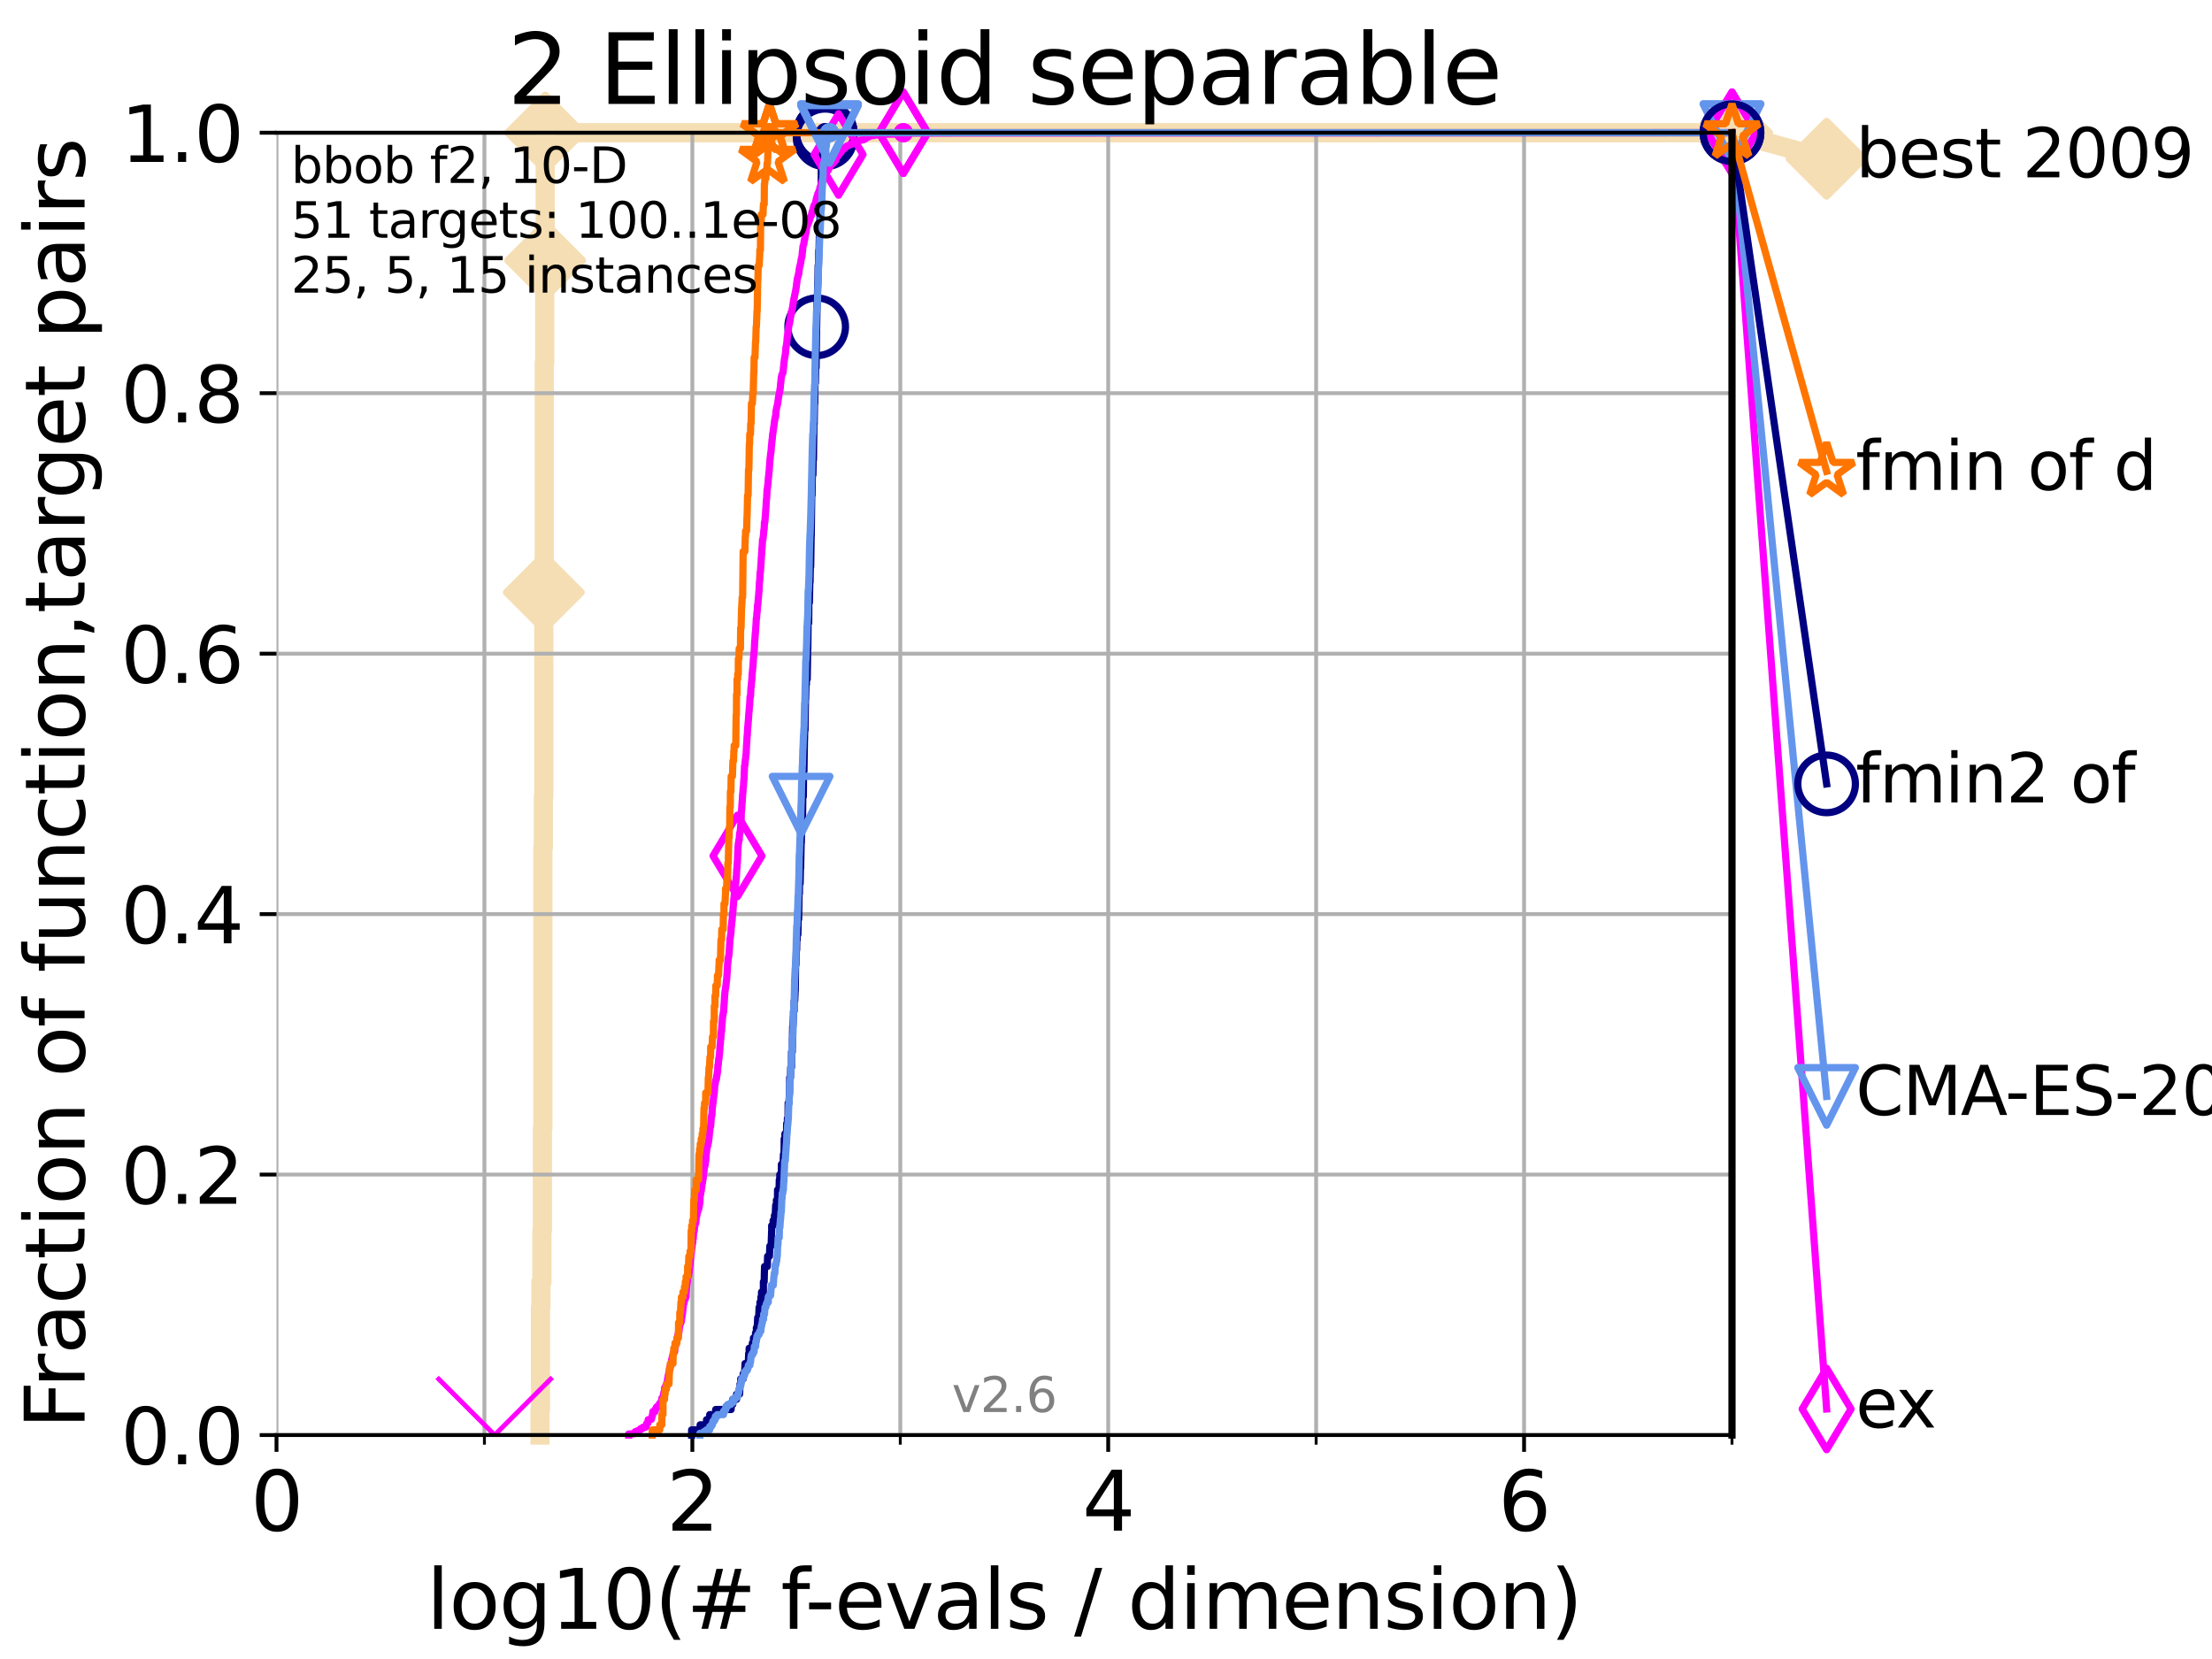 <?xml version="1.0" encoding="utf-8" standalone="no"?>
<!DOCTYPE svg PUBLIC "-//W3C//DTD SVG 1.1//EN"
  "http://www.w3.org/Graphics/SVG/1.1/DTD/svg11.dtd">
<svg xmlns:xlink="http://www.w3.org/1999/xlink" width="460.8pt" height="345.6pt" viewBox="0 0 460.8 345.6" xmlns="http://www.w3.org/2000/svg" version="1.1">
 <defs>
  <style type="text/css">*{stroke-linejoin: round; stroke-linecap: butt}</style>
 </defs>
 <g id="figure_1">
  <g id="patch_1">
   <path d="M 0 345.6 
L 460.8 345.6 
L 460.8 0 
L 0 0 
z
" style="fill: #ffffff"/>
  </g>
  <g id="axes_1">
   <g id="patch_2">
    <path d="M 57.6 298.944 
L 360.806 298.944 
L 360.806 27.648 
L 57.6 27.648 
z
" style="fill: #ffffff"/>
   </g>
   <g id="line2d_1">
    <path d="M 112.488 298.944 
L 112.488 293.624 
L 112.589 293.624 
L 112.589 272.346 
L 112.69 272.346 
L 112.69 267.027 
L 112.89 267.027 
L 112.89 256.388 
L 112.989 256.388 
L 112.989 235.11 
L 113.088 235.11 
L 113.088 176.595 
L 113.186 176.595 
L 113.186 165.956 
L 113.284 165.956 
L 113.284 123.4 
L 113.381 123.4 
L 113.381 75.524 
L 113.478 75.524 
L 113.478 54.246 
L 113.574 54.246 
L 113.574 27.648 
L 360.806 27.648 
" style="fill: none; stroke: #f5deb3; stroke-width: 4; stroke-linecap: square"/>
   </g>
   <g id="line2d_2">
    <defs>
     <path id="m2e9ebfe4c3" d="M -0 7.778 
L 7.778 0 
L 0 -7.778 
L -7.778 -0 
z
" style="stroke: #f5deb3; stroke-width: 1.5; stroke-linejoin: miter"/>
    </defs>
    <g>
     <use xlink:href="#m2e9ebfe4c3" x="113.284" y="123.4" style="fill: #f5deb3; stroke: #f5deb3; stroke-width: 1.5; stroke-linejoin: miter"/>
     <use xlink:href="#m2e9ebfe4c3" x="113.574" y="54.246" style="fill: #f5deb3; stroke: #f5deb3; stroke-width: 1.5; stroke-linejoin: miter"/>
     <use xlink:href="#m2e9ebfe4c3" x="113.574" y="27.648" style="fill: #f5deb3; stroke: #f5deb3; stroke-width: 1.5; stroke-linejoin: miter"/>
     <use xlink:href="#m2e9ebfe4c3" x="113.574" y="27.648" style="fill: #f5deb3; stroke: #f5deb3; stroke-width: 1.5; stroke-linejoin: miter"/>
     <use xlink:href="#m2e9ebfe4c3" x="360.806" y="27.648" style="fill: #f5deb3; stroke: #f5deb3; stroke-width: 1.5; stroke-linejoin: miter"/>
    </g>
   </g>
   <g id="line2d_3">
    <path style="fill: none; stroke: #f5deb3; stroke-width: 4; stroke-linecap: square"/>
    <g/>
   </g>
   <g id="line2d_4">
    <path d="M 360.806 27.648 
L 380.515 33.074 
" style="fill: none; stroke: #f5deb3; stroke-width: 4; stroke-linecap: square"/>
    <g>
     <use xlink:href="#m2e9ebfe4c3" x="360.806" y="27.648" style="fill: #f5deb3; stroke: #f5deb3; stroke-width: 1.5; stroke-linejoin: miter"/>
     <use xlink:href="#m2e9ebfe4c3" x="380.515" y="33.074" style="fill: #f5deb3; stroke: #f5deb3; stroke-width: 1.5; stroke-linejoin: miter"/>
    </g>
   </g>
   <g id="matplotlib.axis_1">
    <g id="xtick_1">
     <g id="line2d_5">
      <path d="M 57.6 298.944 
L 57.6 27.648 
" clip-path="url(#p1f156d16b5)" style="fill: none; stroke: #b0b0b0; stroke-width: 0.8; stroke-linecap: square"/>
     </g>
     <g id="line2d_6">
      <defs>
       <path id="m200f017c50" d="M 0 0 
L 0 3.5 
" style="stroke: #000000; stroke-width: 0.8"/>
      </defs>
      <g>
       <use xlink:href="#m200f017c50" x="57.6" y="298.944" style="stroke: #000000; stroke-width: 0.8"/>
      </g>
     </g>
     <g id="text_1">
      <!-- 0 -->
      <g transform="translate(52.192 318.861)scale(0.17 -0.17)">
       <defs>
        <path id="DejaVuSans-30" d="M 2034 4250 
Q 1547 4250 1301 3770 
Q 1056 3291 1056 2328 
Q 1056 1369 1301 889 
Q 1547 409 2034 409 
Q 2525 409 2770 889 
Q 3016 1369 3016 2328 
Q 3016 3291 2770 3770 
Q 2525 4250 2034 4250 
z
M 2034 4750 
Q 2819 4750 3233 4129 
Q 3647 3509 3647 2328 
Q 3647 1150 3233 529 
Q 2819 -91 2034 -91 
Q 1250 -91 836 529 
Q 422 1150 422 2328 
Q 422 3509 836 4129 
Q 1250 4750 2034 4750 
z
" transform="scale(0.016)"/>
       </defs>
       <use xlink:href="#DejaVuSans-30"/>
      </g>
     </g>
    </g>
    <g id="xtick_2">
     <g id="line2d_7">
      <path d="M 144.23 298.944 
L 144.23 27.648 
" clip-path="url(#p1f156d16b5)" style="fill: none; stroke: #b0b0b0; stroke-width: 0.8; stroke-linecap: square"/>
     </g>
     <g id="line2d_8">
      <g>
       <use xlink:href="#m200f017c50" x="144.23" y="298.944" style="stroke: #000000; stroke-width: 0.8"/>
      </g>
     </g>
     <g id="text_2">
      <!-- 2 -->
      <g transform="translate(138.822 318.861)scale(0.17 -0.17)">
       <defs>
        <path id="DejaVuSans-32" d="M 1228 531 
L 3431 531 
L 3431 0 
L 469 0 
L 469 531 
Q 828 903 1448 1529 
Q 2069 2156 2228 2338 
Q 2531 2678 2651 2914 
Q 2772 3150 2772 3378 
Q 2772 3750 2511 3984 
Q 2250 4219 1831 4219 
Q 1534 4219 1204 4116 
Q 875 4013 500 3803 
L 500 4441 
Q 881 4594 1212 4672 
Q 1544 4750 1819 4750 
Q 2544 4750 2975 4387 
Q 3406 4025 3406 3419 
Q 3406 3131 3298 2873 
Q 3191 2616 2906 2266 
Q 2828 2175 2409 1742 
Q 1991 1309 1228 531 
z
" transform="scale(0.016)"/>
       </defs>
       <use xlink:href="#DejaVuSans-32"/>
      </g>
     </g>
    </g>
    <g id="xtick_3">
     <g id="line2d_9">
      <path d="M 230.861 298.944 
L 230.861 27.648 
" clip-path="url(#p1f156d16b5)" style="fill: none; stroke: #b0b0b0; stroke-width: 0.8; stroke-linecap: square"/>
     </g>
     <g id="line2d_10">
      <g>
       <use xlink:href="#m200f017c50" x="230.861" y="298.944" style="stroke: #000000; stroke-width: 0.8"/>
      </g>
     </g>
     <g id="text_3">
      <!-- 4 -->
      <g transform="translate(225.453 318.861)scale(0.17 -0.17)">
       <defs>
        <path id="DejaVuSans-34" d="M 2419 4116 
L 825 1625 
L 2419 1625 
L 2419 4116 
z
M 2253 4666 
L 3047 4666 
L 3047 1625 
L 3713 1625 
L 3713 1100 
L 3047 1100 
L 3047 0 
L 2419 0 
L 2419 1100 
L 313 1100 
L 313 1709 
L 2253 4666 
z
" transform="scale(0.016)"/>
       </defs>
       <use xlink:href="#DejaVuSans-34"/>
      </g>
     </g>
    </g>
    <g id="xtick_4">
     <g id="line2d_11">
      <path d="M 317.491 298.944 
L 317.491 27.648 
" clip-path="url(#p1f156d16b5)" style="fill: none; stroke: #b0b0b0; stroke-width: 0.8; stroke-linecap: square"/>
     </g>
     <g id="line2d_12">
      <g>
       <use xlink:href="#m200f017c50" x="317.491" y="298.944" style="stroke: #000000; stroke-width: 0.8"/>
      </g>
     </g>
     <g id="text_4">
      <!-- 6 -->
      <g transform="translate(312.083 318.861)scale(0.17 -0.17)">
       <defs>
        <path id="DejaVuSans-36" d="M 2113 2584 
Q 1688 2584 1439 2293 
Q 1191 2003 1191 1497 
Q 1191 994 1439 701 
Q 1688 409 2113 409 
Q 2538 409 2786 701 
Q 3034 994 3034 1497 
Q 3034 2003 2786 2293 
Q 2538 2584 2113 2584 
z
M 3366 4563 
L 3366 3988 
Q 3128 4100 2886 4159 
Q 2644 4219 2406 4219 
Q 1781 4219 1451 3797 
Q 1122 3375 1075 2522 
Q 1259 2794 1537 2939 
Q 1816 3084 2150 3084 
Q 2853 3084 3261 2657 
Q 3669 2231 3669 1497 
Q 3669 778 3244 343 
Q 2819 -91 2113 -91 
Q 1303 -91 875 529 
Q 447 1150 447 2328 
Q 447 3434 972 4092 
Q 1497 4750 2381 4750 
Q 2619 4750 2861 4703 
Q 3103 4656 3366 4563 
z
" transform="scale(0.016)"/>
       </defs>
       <use xlink:href="#DejaVuSans-36"/>
      </g>
     </g>
    </g>
    <g id="xtick_5">
     <g id="line2d_13">
      <path d="M 100.915 298.944 
L 100.915 27.648 
" clip-path="url(#p1f156d16b5)" style="fill: none; stroke: #b0b0b0; stroke-width: 0.8; stroke-linecap: square"/>
     </g>
     <g id="line2d_14">
      <defs>
       <path id="m76574684d8" d="M 0 0 
L 0 2 
" style="stroke: #000000; stroke-width: 0.6"/>
      </defs>
      <g>
       <use xlink:href="#m76574684d8" x="100.915" y="298.944" style="stroke: #000000; stroke-width: 0.6"/>
      </g>
     </g>
    </g>
    <g id="xtick_6">
     <g id="line2d_15">
      <path d="M 187.546 298.944 
L 187.546 27.648 
" clip-path="url(#p1f156d16b5)" style="fill: none; stroke: #b0b0b0; stroke-width: 0.8; stroke-linecap: square"/>
     </g>
     <g id="line2d_16">
      <g>
       <use xlink:href="#m76574684d8" x="187.546" y="298.944" style="stroke: #000000; stroke-width: 0.6"/>
      </g>
     </g>
    </g>
    <g id="xtick_7">
     <g id="line2d_17">
      <path d="M 274.176 298.944 
L 274.176 27.648 
" clip-path="url(#p1f156d16b5)" style="fill: none; stroke: #b0b0b0; stroke-width: 0.8; stroke-linecap: square"/>
     </g>
     <g id="line2d_18">
      <g>
       <use xlink:href="#m76574684d8" x="274.176" y="298.944" style="stroke: #000000; stroke-width: 0.6"/>
      </g>
     </g>
    </g>
    <g id="xtick_8">
     <g id="line2d_19">
      <path d="M 360.806 298.944 
L 360.806 27.648 
" clip-path="url(#p1f156d16b5)" style="fill: none; stroke: #b0b0b0; stroke-width: 0.8; stroke-linecap: square"/>
     </g>
     <g id="line2d_20">
      <g>
       <use xlink:href="#m76574684d8" x="360.806" y="298.944" style="stroke: #000000; stroke-width: 0.6"/>
      </g>
     </g>
    </g>
    <g id="text_5">
     <!-- log10(# f-evals / dimension) -->
     <g transform="translate(88.823 339.314)scale(0.17 -0.17)">
      <defs>
       <path id="DejaVuSans-6c" d="M 603 4863 
L 1178 4863 
L 1178 0 
L 603 0 
L 603 4863 
z
" transform="scale(0.016)"/>
       <path id="DejaVuSans-6f" d="M 1959 3097 
Q 1497 3097 1228 2736 
Q 959 2375 959 1747 
Q 959 1119 1226 758 
Q 1494 397 1959 397 
Q 2419 397 2687 759 
Q 2956 1122 2956 1747 
Q 2956 2369 2687 2733 
Q 2419 3097 1959 3097 
z
M 1959 3584 
Q 2709 3584 3137 3096 
Q 3566 2609 3566 1747 
Q 3566 888 3137 398 
Q 2709 -91 1959 -91 
Q 1206 -91 779 398 
Q 353 888 353 1747 
Q 353 2609 779 3096 
Q 1206 3584 1959 3584 
z
" transform="scale(0.016)"/>
       <path id="DejaVuSans-67" d="M 2906 1791 
Q 2906 2416 2648 2759 
Q 2391 3103 1925 3103 
Q 1463 3103 1205 2759 
Q 947 2416 947 1791 
Q 947 1169 1205 825 
Q 1463 481 1925 481 
Q 2391 481 2648 825 
Q 2906 1169 2906 1791 
z
M 3481 434 
Q 3481 -459 3084 -895 
Q 2688 -1331 1869 -1331 
Q 1566 -1331 1297 -1286 
Q 1028 -1241 775 -1147 
L 775 -588 
Q 1028 -725 1275 -790 
Q 1522 -856 1778 -856 
Q 2344 -856 2625 -561 
Q 2906 -266 2906 331 
L 2906 616 
Q 2728 306 2450 153 
Q 2172 0 1784 0 
Q 1141 0 747 490 
Q 353 981 353 1791 
Q 353 2603 747 3093 
Q 1141 3584 1784 3584 
Q 2172 3584 2450 3431 
Q 2728 3278 2906 2969 
L 2906 3500 
L 3481 3500 
L 3481 434 
z
" transform="scale(0.016)"/>
       <path id="DejaVuSans-31" d="M 794 531 
L 1825 531 
L 1825 4091 
L 703 3866 
L 703 4441 
L 1819 4666 
L 2450 4666 
L 2450 531 
L 3481 531 
L 3481 0 
L 794 0 
L 794 531 
z
" transform="scale(0.016)"/>
       <path id="DejaVuSans-28" d="M 1984 4856 
Q 1566 4138 1362 3434 
Q 1159 2731 1159 2009 
Q 1159 1288 1364 580 
Q 1569 -128 1984 -844 
L 1484 -844 
Q 1016 -109 783 600 
Q 550 1309 550 2009 
Q 550 2706 781 3412 
Q 1013 4119 1484 4856 
L 1984 4856 
z
" transform="scale(0.016)"/>
       <path id="DejaVuSans-23" d="M 3272 2816 
L 2363 2816 
L 2100 1772 
L 3016 1772 
L 3272 2816 
z
M 2803 4594 
L 2478 3297 
L 3391 3297 
L 3719 4594 
L 4219 4594 
L 3897 3297 
L 4872 3297 
L 4872 2816 
L 3775 2816 
L 3519 1772 
L 4513 1772 
L 4513 1294 
L 3397 1294 
L 3072 0 
L 2572 0 
L 2894 1294 
L 1978 1294 
L 1656 0 
L 1153 0 
L 1478 1294 
L 494 1294 
L 494 1772 
L 1594 1772 
L 1856 2816 
L 850 2816 
L 850 3297 
L 1978 3297 
L 2297 4594 
L 2803 4594 
z
" transform="scale(0.016)"/>
       <path id="DejaVuSans-20" transform="scale(0.016)"/>
       <path id="DejaVuSans-66" d="M 2375 4863 
L 2375 4384 
L 1825 4384 
Q 1516 4384 1395 4259 
Q 1275 4134 1275 3809 
L 1275 3500 
L 2222 3500 
L 2222 3053 
L 1275 3053 
L 1275 0 
L 697 0 
L 697 3053 
L 147 3053 
L 147 3500 
L 697 3500 
L 697 3744 
Q 697 4328 969 4595 
Q 1241 4863 1831 4863 
L 2375 4863 
z
" transform="scale(0.016)"/>
       <path id="DejaVuSans-2d" d="M 313 2009 
L 1997 2009 
L 1997 1497 
L 313 1497 
L 313 2009 
z
" transform="scale(0.016)"/>
       <path id="DejaVuSans-65" d="M 3597 1894 
L 3597 1613 
L 953 1613 
Q 991 1019 1311 708 
Q 1631 397 2203 397 
Q 2534 397 2845 478 
Q 3156 559 3463 722 
L 3463 178 
Q 3153 47 2828 -22 
Q 2503 -91 2169 -91 
Q 1331 -91 842 396 
Q 353 884 353 1716 
Q 353 2575 817 3079 
Q 1281 3584 2069 3584 
Q 2775 3584 3186 3129 
Q 3597 2675 3597 1894 
z
M 3022 2063 
Q 3016 2534 2758 2815 
Q 2500 3097 2075 3097 
Q 1594 3097 1305 2825 
Q 1016 2553 972 2059 
L 3022 2063 
z
" transform="scale(0.016)"/>
       <path id="DejaVuSans-76" d="M 191 3500 
L 800 3500 
L 1894 563 
L 2988 3500 
L 3597 3500 
L 2284 0 
L 1503 0 
L 191 3500 
z
" transform="scale(0.016)"/>
       <path id="DejaVuSans-61" d="M 2194 1759 
Q 1497 1759 1228 1600 
Q 959 1441 959 1056 
Q 959 750 1161 570 
Q 1363 391 1709 391 
Q 2188 391 2477 730 
Q 2766 1069 2766 1631 
L 2766 1759 
L 2194 1759 
z
M 3341 1997 
L 3341 0 
L 2766 0 
L 2766 531 
Q 2569 213 2275 61 
Q 1981 -91 1556 -91 
Q 1019 -91 701 211 
Q 384 513 384 1019 
Q 384 1609 779 1909 
Q 1175 2209 1959 2209 
L 2766 2209 
L 2766 2266 
Q 2766 2663 2505 2880 
Q 2244 3097 1772 3097 
Q 1472 3097 1187 3025 
Q 903 2953 641 2809 
L 641 3341 
Q 956 3463 1253 3523 
Q 1550 3584 1831 3584 
Q 2591 3584 2966 3190 
Q 3341 2797 3341 1997 
z
" transform="scale(0.016)"/>
       <path id="DejaVuSans-73" d="M 2834 3397 
L 2834 2853 
Q 2591 2978 2328 3040 
Q 2066 3103 1784 3103 
Q 1356 3103 1142 2972 
Q 928 2841 928 2578 
Q 928 2378 1081 2264 
Q 1234 2150 1697 2047 
L 1894 2003 
Q 2506 1872 2764 1633 
Q 3022 1394 3022 966 
Q 3022 478 2636 193 
Q 2250 -91 1575 -91 
Q 1294 -91 989 -36 
Q 684 19 347 128 
L 347 722 
Q 666 556 975 473 
Q 1284 391 1588 391 
Q 1994 391 2212 530 
Q 2431 669 2431 922 
Q 2431 1156 2273 1281 
Q 2116 1406 1581 1522 
L 1381 1569 
Q 847 1681 609 1914 
Q 372 2147 372 2553 
Q 372 3047 722 3315 
Q 1072 3584 1716 3584 
Q 2034 3584 2315 3537 
Q 2597 3491 2834 3397 
z
" transform="scale(0.016)"/>
       <path id="DejaVuSans-2f" d="M 1625 4666 
L 2156 4666 
L 531 -594 
L 0 -594 
L 1625 4666 
z
" transform="scale(0.016)"/>
       <path id="DejaVuSans-64" d="M 2906 2969 
L 2906 4863 
L 3481 4863 
L 3481 0 
L 2906 0 
L 2906 525 
Q 2725 213 2448 61 
Q 2172 -91 1784 -91 
Q 1150 -91 751 415 
Q 353 922 353 1747 
Q 353 2572 751 3078 
Q 1150 3584 1784 3584 
Q 2172 3584 2448 3432 
Q 2725 3281 2906 2969 
z
M 947 1747 
Q 947 1113 1208 752 
Q 1469 391 1925 391 
Q 2381 391 2643 752 
Q 2906 1113 2906 1747 
Q 2906 2381 2643 2742 
Q 2381 3103 1925 3103 
Q 1469 3103 1208 2742 
Q 947 2381 947 1747 
z
" transform="scale(0.016)"/>
       <path id="DejaVuSans-69" d="M 603 3500 
L 1178 3500 
L 1178 0 
L 603 0 
L 603 3500 
z
M 603 4863 
L 1178 4863 
L 1178 4134 
L 603 4134 
L 603 4863 
z
" transform="scale(0.016)"/>
       <path id="DejaVuSans-6d" d="M 3328 2828 
Q 3544 3216 3844 3400 
Q 4144 3584 4550 3584 
Q 5097 3584 5394 3201 
Q 5691 2819 5691 2113 
L 5691 0 
L 5113 0 
L 5113 2094 
Q 5113 2597 4934 2840 
Q 4756 3084 4391 3084 
Q 3944 3084 3684 2787 
Q 3425 2491 3425 1978 
L 3425 0 
L 2847 0 
L 2847 2094 
Q 2847 2600 2669 2842 
Q 2491 3084 2119 3084 
Q 1678 3084 1418 2786 
Q 1159 2488 1159 1978 
L 1159 0 
L 581 0 
L 581 3500 
L 1159 3500 
L 1159 2956 
Q 1356 3278 1631 3431 
Q 1906 3584 2284 3584 
Q 2666 3584 2933 3390 
Q 3200 3197 3328 2828 
z
" transform="scale(0.016)"/>
       <path id="DejaVuSans-6e" d="M 3513 2113 
L 3513 0 
L 2938 0 
L 2938 2094 
Q 2938 2591 2744 2837 
Q 2550 3084 2163 3084 
Q 1697 3084 1428 2787 
Q 1159 2491 1159 1978 
L 1159 0 
L 581 0 
L 581 3500 
L 1159 3500 
L 1159 2956 
Q 1366 3272 1645 3428 
Q 1925 3584 2291 3584 
Q 2894 3584 3203 3211 
Q 3513 2838 3513 2113 
z
" transform="scale(0.016)"/>
       <path id="DejaVuSans-29" d="M 513 4856 
L 1013 4856 
Q 1481 4119 1714 3412 
Q 1947 2706 1947 2009 
Q 1947 1309 1714 600 
Q 1481 -109 1013 -844 
L 513 -844 
Q 928 -128 1133 580 
Q 1338 1288 1338 2009 
Q 1338 2731 1133 3434 
Q 928 4138 513 4856 
z
" transform="scale(0.016)"/>
      </defs>
      <use xlink:href="#DejaVuSans-6c"/>
      <use xlink:href="#DejaVuSans-6f" x="27.783"/>
      <use xlink:href="#DejaVuSans-67" x="88.965"/>
      <use xlink:href="#DejaVuSans-31" x="152.441"/>
      <use xlink:href="#DejaVuSans-30" x="216.064"/>
      <use xlink:href="#DejaVuSans-28" x="279.688"/>
      <use xlink:href="#DejaVuSans-23" x="318.701"/>
      <use xlink:href="#DejaVuSans-20" x="402.49"/>
      <use xlink:href="#DejaVuSans-66" x="434.277"/>
      <use xlink:href="#DejaVuSans-2d" x="463.982"/>
      <use xlink:href="#DejaVuSans-65" x="500.066"/>
      <use xlink:href="#DejaVuSans-76" x="561.59"/>
      <use xlink:href="#DejaVuSans-61" x="620.77"/>
      <use xlink:href="#DejaVuSans-6c" x="682.049"/>
      <use xlink:href="#DejaVuSans-73" x="709.832"/>
      <use xlink:href="#DejaVuSans-20" x="761.932"/>
      <use xlink:href="#DejaVuSans-2f" x="793.719"/>
      <use xlink:href="#DejaVuSans-20" x="827.41"/>
      <use xlink:href="#DejaVuSans-64" x="859.197"/>
      <use xlink:href="#DejaVuSans-69" x="922.674"/>
      <use xlink:href="#DejaVuSans-6d" x="950.457"/>
      <use xlink:href="#DejaVuSans-65" x="1047.869"/>
      <use xlink:href="#DejaVuSans-6e" x="1109.393"/>
      <use xlink:href="#DejaVuSans-73" x="1172.771"/>
      <use xlink:href="#DejaVuSans-69" x="1224.871"/>
      <use xlink:href="#DejaVuSans-6f" x="1252.654"/>
      <use xlink:href="#DejaVuSans-6e" x="1313.836"/>
      <use xlink:href="#DejaVuSans-29" x="1377.215"/>
     </g>
    </g>
   </g>
   <g id="matplotlib.axis_2">
    <g id="ytick_1">
     <g id="line2d_21">
      <path d="M 57.6 298.944 
L 360.806 298.944 
" clip-path="url(#p1f156d16b5)" style="fill: none; stroke: #b0b0b0; stroke-width: 0.8; stroke-linecap: square"/>
     </g>
     <g id="line2d_22">
      <defs>
       <path id="m7d3cf32379" d="M 0 0 
L -3.5 0 
" style="stroke: #000000; stroke-width: 0.8"/>
      </defs>
      <g>
       <use xlink:href="#m7d3cf32379" x="57.6" y="298.944" style="stroke: #000000; stroke-width: 0.8"/>
      </g>
     </g>
     <g id="text_6">
      <!-- 0.0 -->
      <g transform="translate(25.155 305.023)scale(0.16 -0.16)">
       <defs>
        <path id="DejaVuSans-2e" d="M 684 794 
L 1344 794 
L 1344 0 
L 684 0 
L 684 794 
z
" transform="scale(0.016)"/>
       </defs>
       <use xlink:href="#DejaVuSans-30"/>
       <use xlink:href="#DejaVuSans-2e" x="63.623"/>
       <use xlink:href="#DejaVuSans-30" x="95.41"/>
      </g>
     </g>
    </g>
    <g id="ytick_2">
     <g id="line2d_23">
      <path d="M 57.6 244.685 
L 360.806 244.685 
" clip-path="url(#p1f156d16b5)" style="fill: none; stroke: #b0b0b0; stroke-width: 0.8; stroke-linecap: square"/>
     </g>
     <g id="line2d_24">
      <g>
       <use xlink:href="#m7d3cf32379" x="57.6" y="244.685" style="stroke: #000000; stroke-width: 0.8"/>
      </g>
     </g>
     <g id="text_7">
      <!-- 0.2 -->
      <g transform="translate(25.155 250.764)scale(0.16 -0.16)">
       <use xlink:href="#DejaVuSans-30"/>
       <use xlink:href="#DejaVuSans-2e" x="63.623"/>
       <use xlink:href="#DejaVuSans-32" x="95.41"/>
      </g>
     </g>
    </g>
    <g id="ytick_3">
     <g id="line2d_25">
      <path d="M 57.6 190.426 
L 360.806 190.426 
" clip-path="url(#p1f156d16b5)" style="fill: none; stroke: #b0b0b0; stroke-width: 0.8; stroke-linecap: square"/>
     </g>
     <g id="line2d_26">
      <g>
       <use xlink:href="#m7d3cf32379" x="57.6" y="190.426" style="stroke: #000000; stroke-width: 0.8"/>
      </g>
     </g>
     <g id="text_8">
      <!-- 0.4 -->
      <g transform="translate(25.155 196.504)scale(0.16 -0.16)">
       <use xlink:href="#DejaVuSans-30"/>
       <use xlink:href="#DejaVuSans-2e" x="63.623"/>
       <use xlink:href="#DejaVuSans-34" x="95.41"/>
      </g>
     </g>
    </g>
    <g id="ytick_4">
     <g id="line2d_27">
      <path d="M 57.6 136.166 
L 360.806 136.166 
" clip-path="url(#p1f156d16b5)" style="fill: none; stroke: #b0b0b0; stroke-width: 0.8; stroke-linecap: square"/>
     </g>
     <g id="line2d_28">
      <g>
       <use xlink:href="#m7d3cf32379" x="57.6" y="136.166" style="stroke: #000000; stroke-width: 0.8"/>
      </g>
     </g>
     <g id="text_9">
      <!-- 0.6 -->
      <g transform="translate(25.155 142.245)scale(0.16 -0.16)">
       <use xlink:href="#DejaVuSans-30"/>
       <use xlink:href="#DejaVuSans-2e" x="63.623"/>
       <use xlink:href="#DejaVuSans-36" x="95.41"/>
      </g>
     </g>
    </g>
    <g id="ytick_5">
     <g id="line2d_29">
      <path d="M 57.6 81.907 
L 360.806 81.907 
" clip-path="url(#p1f156d16b5)" style="fill: none; stroke: #b0b0b0; stroke-width: 0.8; stroke-linecap: square"/>
     </g>
     <g id="line2d_30">
      <g>
       <use xlink:href="#m7d3cf32379" x="57.6" y="81.907" style="stroke: #000000; stroke-width: 0.8"/>
      </g>
     </g>
     <g id="text_10">
      <!-- 0.8 -->
      <g transform="translate(25.155 87.986)scale(0.16 -0.16)">
       <defs>
        <path id="DejaVuSans-38" d="M 2034 2216 
Q 1584 2216 1326 1975 
Q 1069 1734 1069 1313 
Q 1069 891 1326 650 
Q 1584 409 2034 409 
Q 2484 409 2743 651 
Q 3003 894 3003 1313 
Q 3003 1734 2745 1975 
Q 2488 2216 2034 2216 
z
M 1403 2484 
Q 997 2584 770 2862 
Q 544 3141 544 3541 
Q 544 4100 942 4425 
Q 1341 4750 2034 4750 
Q 2731 4750 3128 4425 
Q 3525 4100 3525 3541 
Q 3525 3141 3298 2862 
Q 3072 2584 2669 2484 
Q 3125 2378 3379 2068 
Q 3634 1759 3634 1313 
Q 3634 634 3220 271 
Q 2806 -91 2034 -91 
Q 1263 -91 848 271 
Q 434 634 434 1313 
Q 434 1759 690 2068 
Q 947 2378 1403 2484 
z
M 1172 3481 
Q 1172 3119 1398 2916 
Q 1625 2713 2034 2713 
Q 2441 2713 2670 2916 
Q 2900 3119 2900 3481 
Q 2900 3844 2670 4047 
Q 2441 4250 2034 4250 
Q 1625 4250 1398 4047 
Q 1172 3844 1172 3481 
z
" transform="scale(0.016)"/>
       </defs>
       <use xlink:href="#DejaVuSans-30"/>
       <use xlink:href="#DejaVuSans-2e" x="63.623"/>
       <use xlink:href="#DejaVuSans-38" x="95.41"/>
      </g>
     </g>
    </g>
    <g id="ytick_6">
     <g id="line2d_31">
      <path d="M 57.6 27.648 
L 360.806 27.648 
" clip-path="url(#p1f156d16b5)" style="fill: none; stroke: #b0b0b0; stroke-width: 0.8; stroke-linecap: square"/>
     </g>
     <g id="line2d_32">
      <g>
       <use xlink:href="#m7d3cf32379" x="57.6" y="27.648" style="stroke: #000000; stroke-width: 0.8"/>
      </g>
     </g>
     <g id="text_11">
      <!-- 1.0 -->
      <g transform="translate(25.155 33.727)scale(0.16 -0.16)">
       <use xlink:href="#DejaVuSans-31"/>
       <use xlink:href="#DejaVuSans-2e" x="63.623"/>
       <use xlink:href="#DejaVuSans-30" x="95.41"/>
      </g>
     </g>
    </g>
    <g id="text_12">
     <!-- Fraction of function,target pairs -->
     <g transform="translate(17.62 297.681)rotate(-90)scale(0.17 -0.17)">
      <defs>
       <path id="DejaVuSans-46" d="M 628 4666 
L 3309 4666 
L 3309 4134 
L 1259 4134 
L 1259 2759 
L 3109 2759 
L 3109 2228 
L 1259 2228 
L 1259 0 
L 628 0 
L 628 4666 
z
" transform="scale(0.016)"/>
       <path id="DejaVuSans-72" d="M 2631 2963 
Q 2534 3019 2420 3045 
Q 2306 3072 2169 3072 
Q 1681 3072 1420 2755 
Q 1159 2438 1159 1844 
L 1159 0 
L 581 0 
L 581 3500 
L 1159 3500 
L 1159 2956 
Q 1341 3275 1631 3429 
Q 1922 3584 2338 3584 
Q 2397 3584 2469 3576 
Q 2541 3569 2628 3553 
L 2631 2963 
z
" transform="scale(0.016)"/>
       <path id="DejaVuSans-63" d="M 3122 3366 
L 3122 2828 
Q 2878 2963 2633 3030 
Q 2388 3097 2138 3097 
Q 1578 3097 1268 2742 
Q 959 2388 959 1747 
Q 959 1106 1268 751 
Q 1578 397 2138 397 
Q 2388 397 2633 464 
Q 2878 531 3122 666 
L 3122 134 
Q 2881 22 2623 -34 
Q 2366 -91 2075 -91 
Q 1284 -91 818 406 
Q 353 903 353 1747 
Q 353 2603 823 3093 
Q 1294 3584 2113 3584 
Q 2378 3584 2631 3529 
Q 2884 3475 3122 3366 
z
" transform="scale(0.016)"/>
       <path id="DejaVuSans-74" d="M 1172 4494 
L 1172 3500 
L 2356 3500 
L 2356 3053 
L 1172 3053 
L 1172 1153 
Q 1172 725 1289 603 
Q 1406 481 1766 481 
L 2356 481 
L 2356 0 
L 1766 0 
Q 1100 0 847 248 
Q 594 497 594 1153 
L 594 3053 
L 172 3053 
L 172 3500 
L 594 3500 
L 594 4494 
L 1172 4494 
z
" transform="scale(0.016)"/>
       <path id="DejaVuSans-75" d="M 544 1381 
L 544 3500 
L 1119 3500 
L 1119 1403 
Q 1119 906 1312 657 
Q 1506 409 1894 409 
Q 2359 409 2629 706 
Q 2900 1003 2900 1516 
L 2900 3500 
L 3475 3500 
L 3475 0 
L 2900 0 
L 2900 538 
Q 2691 219 2414 64 
Q 2138 -91 1772 -91 
Q 1169 -91 856 284 
Q 544 659 544 1381 
z
M 1991 3584 
L 1991 3584 
z
" transform="scale(0.016)"/>
       <path id="DejaVuSans-2c" d="M 750 794 
L 1409 794 
L 1409 256 
L 897 -744 
L 494 -744 
L 750 256 
L 750 794 
z
" transform="scale(0.016)"/>
       <path id="DejaVuSans-70" d="M 1159 525 
L 1159 -1331 
L 581 -1331 
L 581 3500 
L 1159 3500 
L 1159 2969 
Q 1341 3281 1617 3432 
Q 1894 3584 2278 3584 
Q 2916 3584 3314 3078 
Q 3713 2572 3713 1747 
Q 3713 922 3314 415 
Q 2916 -91 2278 -91 
Q 1894 -91 1617 61 
Q 1341 213 1159 525 
z
M 3116 1747 
Q 3116 2381 2855 2742 
Q 2594 3103 2138 3103 
Q 1681 3103 1420 2742 
Q 1159 2381 1159 1747 
Q 1159 1113 1420 752 
Q 1681 391 2138 391 
Q 2594 391 2855 752 
Q 3116 1113 3116 1747 
z
" transform="scale(0.016)"/>
      </defs>
      <use xlink:href="#DejaVuSans-46"/>
      <use xlink:href="#DejaVuSans-72" x="50.27"/>
      <use xlink:href="#DejaVuSans-61" x="91.383"/>
      <use xlink:href="#DejaVuSans-63" x="152.662"/>
      <use xlink:href="#DejaVuSans-74" x="207.643"/>
      <use xlink:href="#DejaVuSans-69" x="246.852"/>
      <use xlink:href="#DejaVuSans-6f" x="274.635"/>
      <use xlink:href="#DejaVuSans-6e" x="335.816"/>
      <use xlink:href="#DejaVuSans-20" x="399.195"/>
      <use xlink:href="#DejaVuSans-6f" x="430.982"/>
      <use xlink:href="#DejaVuSans-66" x="492.164"/>
      <use xlink:href="#DejaVuSans-20" x="527.369"/>
      <use xlink:href="#DejaVuSans-66" x="559.156"/>
      <use xlink:href="#DejaVuSans-75" x="594.361"/>
      <use xlink:href="#DejaVuSans-6e" x="657.74"/>
      <use xlink:href="#DejaVuSans-63" x="721.119"/>
      <use xlink:href="#DejaVuSans-74" x="776.1"/>
      <use xlink:href="#DejaVuSans-69" x="815.309"/>
      <use xlink:href="#DejaVuSans-6f" x="843.092"/>
      <use xlink:href="#DejaVuSans-6e" x="904.273"/>
      <use xlink:href="#DejaVuSans-2c" x="967.652"/>
      <use xlink:href="#DejaVuSans-74" x="999.439"/>
      <use xlink:href="#DejaVuSans-61" x="1038.648"/>
      <use xlink:href="#DejaVuSans-72" x="1099.928"/>
      <use xlink:href="#DejaVuSans-67" x="1139.291"/>
      <use xlink:href="#DejaVuSans-65" x="1202.768"/>
      <use xlink:href="#DejaVuSans-74" x="1264.291"/>
      <use xlink:href="#DejaVuSans-20" x="1303.5"/>
      <use xlink:href="#DejaVuSans-70" x="1335.287"/>
      <use xlink:href="#DejaVuSans-61" x="1398.764"/>
      <use xlink:href="#DejaVuSans-69" x="1460.043"/>
      <use xlink:href="#DejaVuSans-72" x="1487.826"/>
      <use xlink:href="#DejaVuSans-73" x="1528.939"/>
     </g>
    </g>
   </g>
   <g id="line2d_33">
    <defs>
     <path id="m492dceb1b2" d="M 0 1.5 
C 0.398 1.5 0.779 1.342 1.061 1.061 
C 1.342 0.779 1.5 0.398 1.5 0 
C 1.5 -0.398 1.342 -0.779 1.061 -1.061 
C 0.779 -1.342 0.398 -1.5 0 -1.5 
C -0.398 -1.5 -0.779 -1.342 -1.061 -1.061 
C -1.342 -0.779 -1.5 -0.398 -1.5 0 
C -1.5 0.398 -1.342 0.779 -1.061 1.061 
C -0.779 1.342 -0.398 1.5 0 1.5 
z
" style="stroke: #f5deb3"/>
    </defs>
    <g>
     <use xlink:href="#m492dceb1b2" x="113.574" y="27.648" style="fill: #f5deb3; stroke: #f5deb3"/>
     <use xlink:href="#m492dceb1b2" x="113.574" y="27.648" style="fill: #f5deb3; stroke: #f5deb3"/>
    </g>
   </g>
   <g id="line2d_34">
    <defs>
     <path id="m17b3dddef7" d="M 0 1.5 
C 0.398 1.5 0.779 1.342 1.061 1.061 
C 1.342 0.779 1.5 0.398 1.5 0 
C 1.5 -0.398 1.342 -0.779 1.061 -1.061 
C 0.779 -1.342 0.398 -1.5 0 -1.5 
C -0.398 -1.5 -0.779 -1.342 -1.061 -1.061 
C -1.342 -0.779 -1.5 -0.398 -1.5 0 
C -1.5 0.398 -1.342 0.779 -1.061 1.061 
C -0.779 1.342 -0.398 1.5 0 1.5 
z
" style="stroke: #000080"/>
    </defs>
    <g>
     <use xlink:href="#m17b3dddef7" x="171.904" y="27.648" style="fill: #000080; stroke: #000080"/>
     <use xlink:href="#m17b3dddef7" x="171.904" y="27.648" style="fill: #000080; stroke: #000080"/>
    </g>
   </g>
   <g id="line2d_35">
    <path d="M 144.079 298.944 
L 144.079 297.88 
L 145.852 297.88 
L 145.852 296.816 
L 147.184 296.816 
L 147.184 295.752 
L 147.847 295.752 
L 147.847 294.688 
L 149.093 294.688 
L 149.093 293.624 
L 152.304 293.624 
L 152.304 292.561 
L 152.656 292.561 
L 152.656 291.497 
L 153.444 291.497 
L 153.444 290.433 
L 154.068 290.433 
L 154.168 288.305 
L 154.312 288.305 
L 154.312 287.241 
L 154.822 287.241 
L 154.822 286.177 
L 155.109 286.177 
L 155.204 284.049 
L 155.884 284.049 
L 155.965 281.922 
L 156.066 281.922 
L 156.066 280.858 
L 156.726 280.858 
L 156.726 279.794 
L 156.957 279.794 
L 156.957 278.73 
L 157.391 278.73 
L 157.391 277.666 
L 157.568 277.666 
L 157.568 276.602 
L 157.734 276.602 
L 157.844 274.474 
L 158.044 274.474 
L 158.134 272.346 
L 158.312 272.346 
L 158.312 271.282 
L 158.507 271.282 
L 158.507 270.219 
L 158.639 270.219 
L 158.639 269.155 
L 159.028 269.155 
L 159.028 267.027 
L 159.19 267.027 
L 159.267 263.835 
L 159.841 263.835 
L 159.907 261.707 
L 160.287 261.707 
L 160.375 259.579 
L 160.637 259.579 
L 160.746 256.388 
L 160.754 256.388 
L 160.754 255.324 
L 161.056 255.324 
L 161.056 254.26 
L 161.331 254.26 
L 161.331 253.196 
L 161.49 253.196 
L 161.587 251.068 
L 161.744 251.068 
L 161.744 250.004 
L 161.965 250.004 
L 161.979 247.877 
L 162.292 247.877 
L 162.342 245.749 
L 162.442 245.749 
L 162.442 244.685 
L 162.782 244.685 
L 162.782 242.557 
L 163.123 242.557 
L 163.212 240.429 
L 163.328 240.429 
L 163.363 237.237 
L 163.512 237.237 
L 163.512 236.174 
L 163.853 236.174 
L 163.879 234.046 
L 164.031 234.046 
L 164.031 232.982 
L 164.162 232.982 
L 164.181 229.79 
L 164.35 229.79 
L 164.453 227.662 
L 164.472 227.662 
L 164.511 224.471 
L 164.664 224.471 
L 164.727 222.343 
L 164.878 222.343 
L 164.897 219.151 
L 165.034 219.151 
L 165.128 213.832 
L 165.183 213.832 
L 165.282 211.704 
L 165.306 211.704 
L 165.306 210.64 
L 165.423 210.64 
L 165.441 208.512 
L 165.556 208.512 
L 165.653 206.384 
L 165.671 206.384 
L 165.731 201.065 
L 165.797 201.065 
L 165.904 197.873 
L 165.952 197.873 
L 165.993 195.745 
L 166.07 195.745 
L 166.07 194.681 
L 166.217 194.681 
L 166.269 191.49 
L 166.374 191.49 
L 166.455 186.17 
L 166.53 186.17 
L 166.558 184.042 
L 166.679 184.042 
L 166.747 180.85 
L 166.792 180.85 
L 166.894 175.531 
L 166.928 175.531 
L 166.978 173.403 
L 167.04 173.403 
L 167.141 171.275 
L 167.174 171.275 
L 167.24 165.956 
L 167.351 165.956 
L 167.395 160.636 
L 167.477 160.636 
L 167.581 154.253 
L 167.591 154.253 
L 167.635 152.125 
L 167.705 152.125 
L 167.786 145.742 
L 167.818 145.742 
L 167.909 142.55 
L 167.989 142.55 
L 167.989 141.486 
L 168.154 141.486 
L 168.259 135.102 
L 168.285 135.102 
L 168.337 129.783 
L 168.467 129.783 
L 168.498 125.527 
L 168.612 125.527 
L 168.699 121.272 
L 168.75 121.272 
L 168.812 118.08 
L 168.878 118.08 
L 168.974 111.697 
L 168.994 111.697 
L 169.1 103.185 
L 169.16 103.185 
L 169.23 98.93 
L 169.344 98.93 
L 169.408 95.738 
L 169.457 95.738 
L 169.556 88.291 
L 169.614 88.291 
L 169.682 84.035 
L 169.731 84.035 
L 169.784 79.779 
L 169.861 79.779 
L 169.924 76.588 
L 170.005 76.588 
L 170.115 68.076 
L 170.129 68.076 
L 170.238 61.693 
L 170.271 61.693 
L 170.379 58.501 
L 170.384 58.501 
L 170.435 55.31 
L 170.505 55.31 
L 170.575 52.118 
L 170.621 52.118 
L 170.727 46.798 
L 170.773 46.798 
L 170.865 42.543 
L 170.906 42.543 
L 171.01 39.351 
L 171.06 39.351 
L 171.101 34.031 
L 171.28 34.031 
L 171.28 31.904 
L 171.454 31.904 
L 171.524 29.776 
L 171.839 29.776 
L 171.904 27.648 
L 360.806 27.648 
L 360.806 27.648 
" style="fill: none; stroke: #000080; stroke-width: 1.5; stroke-linecap: square"/>
   </g>
   <g id="line2d_36">
    <defs>
     <path id="m8d0e391138" d="M 0 6 
C 1.591 6 3.117 5.368 4.243 4.243 
C 5.368 3.117 6 1.591 6 0 
C 6 -1.591 5.368 -3.117 4.243 -4.243 
C 3.117 -5.368 1.591 -6 0 -6 
C -1.591 -6 -3.117 -5.368 -4.243 -4.243 
C -5.368 -3.117 -6 -1.591 -6 0 
C -6 1.591 -5.368 3.117 -4.243 4.243 
C -3.117 5.368 -1.591 6 0 6 
z
" style="stroke: #000080; stroke-width: 1.5"/>
    </defs>
    <g>
     <use xlink:href="#m8d0e391138" x="170.129" y="68.076" style="fill-opacity: 0; stroke: #000080; stroke-width: 1.5"/>
     <use xlink:href="#m8d0e391138" x="171.904" y="28.712" style="fill-opacity: 0; stroke: #000080; stroke-width: 1.5"/>
     <use xlink:href="#m8d0e391138" x="171.904" y="27.648" style="fill-opacity: 0; stroke: #000080; stroke-width: 1.5"/>
     <use xlink:href="#m8d0e391138" x="171.904" y="27.648" style="fill-opacity: 0; stroke: #000080; stroke-width: 1.5"/>
     <use xlink:href="#m8d0e391138" x="360.806" y="27.648" style="fill-opacity: 0; stroke: #000080; stroke-width: 1.5"/>
    </g>
   </g>
   <g id="line2d_37">
    <path style="fill: none; stroke: #000080; stroke-width: 1.5; stroke-linecap: square"/>
    <g/>
   </g>
   <g id="line2d_38">
    <defs>
     <path id="me708533360" d="M 0 1.5 
C 0.398 1.5 0.779 1.342 1.061 1.061 
C 1.342 0.779 1.5 0.398 1.5 0 
C 1.5 -0.398 1.342 -0.779 1.061 -1.061 
C 0.779 -1.342 0.398 -1.5 0 -1.5 
C -0.398 -1.5 -0.779 -1.342 -1.061 -1.061 
C -1.342 -0.779 -1.5 -0.398 -1.5 0 
C -1.5 0.398 -1.342 0.779 -1.061 1.061 
C -0.779 1.342 -0.398 1.5 0 1.5 
z
" style="stroke: #ff00ff"/>
    </defs>
    <g>
     <use xlink:href="#me708533360" x="188.173" y="27.648" style="fill: #ff00ff; stroke: #ff00ff"/>
     <use xlink:href="#me708533360" x="188.173" y="27.648" style="fill: #ff00ff; stroke: #ff00ff"/>
    </g>
   </g>
   <g id="line2d_39">
    <path d="M 130.964 298.944 
L 130.964 298.731 
L 132.181 298.66 
L 132.181 298.448 
L 132.323 298.448 
L 132.323 298.235 
L 132.847 298.235 
L 132.847 298.022 
L 133.289 297.951 
L 133.289 297.88 
L 133.457 297.809 
L 133.457 297.596 
L 133.951 297.525 
L 133.951 297.313 
L 134.495 297.313 
L 134.495 297.171 
L 134.652 297.171 
L 134.715 296.532 
L 134.963 296.462 
L 135.024 295.752 
L 135.688 295.681 
L 135.747 295.256 
L 135.806 295.256 
L 135.864 294.901 
L 135.923 294.901 
L 136.011 294.05 
L 136.471 294.05 
L 136.471 293.624 
L 136.612 293.624 
L 136.669 293.341 
L 136.753 293.341 
L 136.753 293.128 
L 136.975 293.128 
L 136.975 292.915 
L 137.305 292.915 
L 137.413 292.348 
L 137.708 292.277 
L 137.788 291.78 
L 137.841 291.78 
L 137.867 291.284 
L 138.103 291.213 
L 138.207 290.504 
L 138.259 290.504 
L 138.284 290.078 
L 138.387 290.078 
L 138.439 289.156 
L 138.617 289.085 
L 138.668 288.66 
L 138.743 288.66 
L 138.844 288.305 
L 138.894 288.305 
L 138.944 287.879 
L 139.018 287.879 
L 139.093 287.17 
L 139.142 287.17 
L 139.216 286.461 
L 139.265 286.461 
L 139.363 285.822 
L 139.411 285.822 
L 139.508 284.971 
L 139.532 284.9 
L 139.629 284.546 
L 139.748 284.475 
L 139.844 284.049 
L 139.867 284.049 
L 139.915 283.198 
L 139.986 283.198 
L 140.056 282.631 
L 140.103 282.631 
L 140.173 282.276 
L 140.22 282.276 
L 140.29 281.709 
L 140.52 281.638 
L 140.612 280.716 
L 140.634 280.716 
L 140.634 280.361 
L 140.748 280.361 
L 140.838 279.794 
L 140.906 279.723 
L 140.995 279.226 
L 141.018 279.226 
L 141.084 278.659 
L 141.129 278.659 
L 141.217 278.091 
L 141.305 278.091 
L 141.349 277.453 
L 141.437 277.453 
L 141.546 276.46 
L 141.567 276.46 
L 141.654 275.893 
L 141.74 275.822 
L 141.826 275.396 
L 141.911 275.396 
L 142.017 274.474 
L 142.038 274.474 
L 142.144 273.765 
L 142.165 273.765 
L 142.269 272.701 
L 142.29 272.701 
L 142.394 271.566 
L 142.498 271.495 
L 142.6 270.715 
L 142.764 270.644 
L 142.865 270.148 
L 142.926 270.148 
L 143.026 268.02 
L 143.046 268.02 
L 143.046 267.949 
L 143.146 267.169 
L 143.206 267.098 
L 143.265 265.892 
L 143.423 265.821 
L 143.502 265.254 
L 143.541 265.254 
L 143.619 264.19 
L 143.657 264.19 
L 143.735 263.41 
L 143.773 263.41 
L 143.831 262.062 
L 143.889 262.062 
L 143.965 260.927 
L 144.041 260.927 
L 144.117 259.934 
L 144.155 259.934 
L 144.23 259.012 
L 144.287 259.012 
L 144.38 258.019 
L 144.418 258.019 
L 144.51 256.53 
L 144.603 256.53 
L 144.713 255.537 
L 144.75 255.466 
L 144.805 254.827 
L 144.932 254.827 
L 145.04 253.693 
L 145.058 253.693 
L 145.094 253.196 
L 145.184 253.196 
L 145.22 252.629 
L 145.327 252.558 
L 145.415 252.061 
L 145.521 251.99 
L 145.626 251.423 
L 145.643 251.423 
L 145.748 250.785 
L 145.782 250.714 
L 145.869 248.94 
L 145.938 248.869 
L 146.023 248.231 
L 146.058 248.231 
L 146.16 247.38 
L 146.177 247.38 
L 146.278 246.458 
L 146.329 246.458 
L 146.429 245.607 
L 146.496 245.536 
L 146.563 244.046 
L 146.662 243.976 
L 146.745 243.124 
L 146.778 243.124 
L 146.876 242.699 
L 146.909 242.699 
L 146.974 241.777 
L 147.022 241.777 
L 147.119 240.216 
L 147.152 240.216 
L 147.248 239.365 
L 147.264 239.365 
L 147.344 238.798 
L 147.424 238.727 
L 147.519 238.089 
L 147.582 238.018 
L 147.691 237.025 
L 147.707 237.025 
L 147.816 235.748 
L 147.847 235.748 
L 147.94 234.684 
L 148.048 234.613 
L 148.155 232.982 
L 148.186 232.911 
L 148.247 232.343 
L 148.307 232.343 
L 148.398 230.499 
L 148.428 230.499 
L 148.533 229.648 
L 148.548 229.648 
L 148.652 228.513 
L 148.682 228.443 
L 148.786 227.662 
L 148.801 227.662 
L 148.904 226.031 
L 148.962 225.96 
L 149.05 225.18 
L 149.122 225.109 
L 149.166 224.825 
L 149.238 224.825 
L 149.31 224.045 
L 149.353 224.045 
L 149.439 223.407 
L 149.482 223.336 
L 149.553 221.917 
L 149.623 221.917 
L 149.708 220.641 
L 149.764 220.641 
L 149.862 219.577 
L 149.89 219.506 
L 150.001 217.874 
L 150.015 217.874 
L 150.125 216.527 
L 150.139 216.527 
L 150.248 214.966 
L 150.303 214.895 
L 150.412 213.122 
L 150.439 213.051 
L 150.547 211.633 
L 150.587 211.633 
L 150.681 210.853 
L 150.734 210.853 
L 150.84 209.15 
L 150.853 209.15 
L 150.959 207.235 
L 150.972 207.235 
L 151.077 206.171 
L 151.103 206.1 
L 151.207 205.391 
L 151.22 205.391 
L 151.324 204.327 
L 151.362 204.256 
L 151.465 202.767 
L 151.478 202.767 
L 151.58 200.639 
L 151.631 200.568 
L 151.719 199.504 
L 151.77 199.433 
L 151.87 198.724 
L 151.883 198.724 
L 151.983 196.951 
L 151.995 196.951 
L 152.07 195.532 
L 152.107 195.532 
L 152.218 194.61 
L 152.255 194.539 
L 152.341 192.979 
L 152.377 192.979 
L 152.475 191.773 
L 152.511 191.773 
L 152.62 190.142 
L 152.668 190.071 
L 152.764 188.581 
L 152.788 188.581 
L 152.895 187.021 
L 152.918 187.021 
L 153.013 185.886 
L 153.037 185.886 
L 153.142 184.893 
L 153.166 184.893 
L 153.271 183.9 
L 153.282 183.9 
L 153.364 182.695 
L 153.398 182.695 
L 153.49 180.921 
L 153.513 180.921 
L 153.617 179.29 
L 153.628 179.29 
L 153.73 176.595 
L 153.742 176.595 
L 153.742 176.524 
L 153.821 175.602 
L 153.855 175.602 
L 153.922 174.964 
L 153.99 174.964 
L 154.068 173.616 
L 154.124 173.545 
L 154.234 172.836 
L 154.246 172.836 
L 154.246 172.765 
L 154.345 171.488 
L 154.367 171.488 
L 154.454 168.793 
L 154.487 168.793 
L 154.596 167.091 
L 154.617 167.02 
L 154.715 165.317 
L 154.747 165.246 
L 154.833 163.97 
L 154.865 163.97 
L 154.971 162.268 
L 155.003 162.268 
L 155.099 159.572 
L 155.162 159.501 
L 155.267 158.225 
L 155.308 158.154 
L 155.413 157.09 
L 155.433 157.019 
L 155.537 154.891 
L 155.557 154.891 
L 155.64 153.26 
L 155.67 153.26 
L 155.762 151.416 
L 155.783 151.416 
L 155.884 150.21 
L 155.894 150.21 
L 156.005 148.437 
L 156.035 148.366 
L 156.136 146.947 
L 156.166 146.947 
L 156.245 145.174 
L 156.344 145.103 
L 156.443 143.188 
L 156.482 143.117 
L 156.58 141.841 
L 156.609 141.841 
L 156.716 140.067 
L 156.735 139.996 
L 156.841 138.862 
L 156.861 138.791 
L 156.957 137.088 
L 156.985 137.018 
L 157.09 135.741 
L 157.118 135.67 
L 157.222 133.4 
L 157.251 133.4 
L 157.354 131.769 
L 157.382 131.769 
L 157.485 130.067 
L 157.494 130.067 
L 157.559 128.79 
L 157.605 128.79 
L 157.688 127.513 
L 157.734 127.513 
L 157.798 126.095 
L 157.862 126.024 
L 157.971 124.605 
L 157.989 124.534 
L 158.098 123.187 
L 158.116 123.187 
L 158.214 121.13 
L 158.259 121.059 
L 158.348 119.215 
L 158.41 119.144 
L 158.516 117.513 
L 158.525 117.513 
L 158.621 115.81 
L 158.648 115.739 
L 158.735 114.108 
L 158.761 114.108 
L 158.856 112.406 
L 158.942 112.335 
L 159.037 111.413 
L 159.054 111.413 
L 159.131 110.349 
L 159.182 110.278 
L 159.25 108.789 
L 159.326 108.789 
L 159.435 107.441 
L 159.443 107.441 
L 159.552 105.739 
L 159.56 105.739 
L 159.668 103.966 
L 159.701 103.895 
L 159.8 101.98 
L 159.841 101.909 
L 159.94 100.987 
L 159.972 100.916 
L 160.078 99.426 
L 160.102 99.426 
L 160.199 98.291 
L 160.223 98.22 
L 160.327 96.731 
L 160.335 96.731 
L 160.335 96.66 
L 160.423 95.454 
L 160.447 95.454 
L 160.558 94.319 
L 160.605 94.319 
L 160.707 92.83 
L 160.731 92.83 
L 160.832 91.624 
L 160.863 91.624 
L 160.964 90.348 
L 161.01 90.277 
L 161.118 89.355 
L 161.141 89.355 
L 161.141 89.284 
L 161.24 88.574 
L 161.263 88.503 
L 161.369 87.51 
L 161.415 87.44 
L 161.512 86.801 
L 161.572 86.801 
L 161.677 85.454 
L 161.714 85.383 
L 161.825 84.744 
L 161.84 84.744 
L 161.943 84.319 
L 161.979 84.248 
L 162.089 83.397 
L 162.096 83.397 
L 162.198 82.616 
L 162.227 82.546 
L 162.335 81.907 
L 162.392 81.836 
L 162.499 80.985 
L 162.535 80.914 
L 162.634 79.708 
L 162.662 79.638 
L 162.754 78.574 
L 162.796 78.503 
L 162.887 78.006 
L 162.957 77.935 
L 163.061 77.723 
L 163.116 77.652 
L 163.212 76.517 
L 163.233 76.517 
L 163.342 75.311 
L 163.369 75.24 
L 163.478 74.389 
L 163.505 74.389 
L 163.606 73.68 
L 163.626 73.68 
L 163.626 73.609 
L 163.726 72.332 
L 163.78 72.261 
L 163.873 71.552 
L 163.899 71.481 
L 164.005 70.133 
L 164.037 70.133 
L 164.136 69.14 
L 164.181 69.069 
L 164.285 68.076 
L 164.298 68.076 
L 164.401 67.58 
L 164.453 67.509 
L 164.536 66.871 
L 164.587 66.8 
L 164.695 65.878 
L 164.752 65.807 
L 164.815 65.097 
L 164.91 65.027 
L 165.01 64.388 
L 165.072 64.317 
L 165.171 63.537 
L 165.196 63.466 
L 165.294 62.757 
L 165.319 62.686 
L 165.404 62.119 
L 165.459 62.048 
L 165.568 61.338 
L 165.605 61.267 
L 165.713 60.7 
L 165.731 60.7 
L 165.815 60.062 
L 165.851 59.991 
L 165.958 59.069 
L 165.975 58.998 
L 166.082 58.076 
L 166.105 58.005 
L 166.211 57.65 
L 166.257 57.579 
L 166.322 57.083 
L 166.397 57.083 
L 166.397 57.012 
L 166.501 56.019 
L 166.524 56.019 
L 166.633 55.38 
L 166.679 55.31 
L 166.787 54.742 
L 166.815 54.671 
L 166.922 53.891 
L 166.967 53.82 
L 167.074 53.324 
L 167.085 53.324 
L 167.174 52.189 
L 167.196 52.189 
L 167.285 51.267 
L 167.334 51.196 
L 167.444 50.841 
L 167.455 50.841 
L 167.455 50.77 
L 167.553 49.99 
L 167.613 49.99 
L 167.721 49.139 
L 167.775 49.068 
L 167.867 48.501 
L 167.915 48.43 
L 168.016 47.649 
L 168.037 47.579 
L 168.127 47.011 
L 168.211 46.94 
L 168.311 46.656 
L 168.379 46.586 
L 168.478 46.16 
L 168.545 46.16 
L 168.545 46.089 
L 168.638 45.734 
L 168.71 45.663 
L 168.817 45.238 
L 168.873 45.167 
L 168.933 44.954 
L 169.044 44.883 
L 169.14 44.245 
L 169.195 44.174 
L 169.299 43.748 
L 169.344 43.748 
L 169.452 43.181 
L 169.492 43.11 
L 169.595 42.755 
L 169.658 42.685 
L 169.741 42.543 
L 169.847 42.472 
L 169.929 41.975 
L 169.981 41.904 
L 170.091 41.266 
L 170.129 41.195 
L 170.238 40.84 
L 170.257 40.84 
L 170.365 40.344 
L 170.501 40.273 
L 170.589 39.847 
L 170.654 39.777 
L 170.764 39.422 
L 170.792 39.351 
L 170.824 38.996 
L 170.938 38.925 
L 171.047 38.287 
L 171.083 38.216 
L 171.177 37.932 
L 171.2 37.932 
L 171.253 37.649 
L 171.392 37.578 
L 171.423 37.294 
L 171.542 37.223 
L 171.643 36.869 
L 171.717 36.798 
L 171.817 36.301 
L 171.865 36.23 
L 171.926 36.017 
L 171.99 36.017 
L 171.99 35.946 
L 172.076 35.805 
L 172.106 35.805 
L 172.187 35.592 
L 172.512 35.521 
L 172.562 35.095 
L 172.765 35.024 
L 172.844 34.812 
L 172.913 34.741 
L 172.983 34.457 
L 173.157 34.386 
L 173.21 34.173 
L 173.498 34.102 
L 173.573 33.961 
L 173.684 33.89 
L 173.684 33.819 
L 173.825 33.748 
L 173.899 33.535 
L 174.069 33.464 
L 174.169 33.109 
L 174.214 33.038 
L 174.279 32.826 
L 174.382 32.755 
L 174.412 32.613 
L 174.548 32.542 
L 174.634 32.258 
L 174.735 32.187 
L 174.738 32.045 
L 174.96 31.975 
L 174.96 31.904 
L 175.117 31.833 
L 175.164 31.62 
L 175.313 31.549 
L 175.417 31.336 
L 175.506 31.265 
L 175.613 31.123 
L 175.691 31.052 
L 175.691 30.982 
L 175.979 30.911 
L 176.079 30.627 
L 176.31 30.556 
L 176.398 30.414 
L 176.776 30.343 
L 176.776 30.272 
L 177.063 30.201 
L 177.109 30.06 
L 177.626 29.989 
L 177.712 29.776 
L 178.095 29.705 
L 178.095 29.634 
L 178.659 29.563 
L 178.659 29.492 
L 178.887 29.421 
L 178.887 29.35 
L 179.094 29.279 
L 179.094 29.208 
L 179.846 29.137 
L 179.846 29.067 
L 180.18 28.996 
L 180.26 28.783 
L 180.557 28.712 
L 180.557 28.641 
L 180.876 28.57 
L 180.959 28.428 
L 181.314 28.357 
L 181.314 28.286 
L 182.126 28.215 
L 182.126 28.144 
L 183.116 28.074 
L 183.116 28.003 
L 186.259 27.932 
L 186.259 27.861 
L 187.697 27.79 
L 187.697 27.719 
L 360.806 27.648 
L 360.806 27.648 
" style="fill: none; stroke: #ff00ff; stroke-width: 1.5; stroke-linecap: square"/>
   </g>
   <g id="line2d_40">
    <defs>
     <path id="m9931683f05" d="M -0 8.485 
L 5.091 0 
L 0 -8.485 
L -5.091 -0 
z
" style="stroke: #ff00ff; stroke-width: 1.5; stroke-linejoin: miter"/>
    </defs>
    <g>
     <use xlink:href="#m9931683f05" x="153.628" y="178.297" style="fill-opacity: 0; stroke: #ff00ff; stroke-width: 1.5; stroke-linejoin: miter"/>
     <use xlink:href="#m9931683f05" x="174.686" y="32.187" style="fill-opacity: 0; stroke: #ff00ff; stroke-width: 1.5; stroke-linejoin: miter"/>
     <use xlink:href="#m9931683f05" x="188.173" y="27.648" style="fill-opacity: 0; stroke: #ff00ff; stroke-width: 1.5; stroke-linejoin: miter"/>
     <use xlink:href="#m9931683f05" x="188.173" y="27.648" style="fill-opacity: 0; stroke: #ff00ff; stroke-width: 1.5; stroke-linejoin: miter"/>
     <use xlink:href="#m9931683f05" x="360.806" y="27.648" style="fill-opacity: 0; stroke: #ff00ff; stroke-width: 1.5; stroke-linejoin: miter"/>
    </g>
   </g>
   <g id="line2d_41">
    <path style="fill: none; stroke: #ff00ff; stroke-width: 1.5; stroke-linecap: square"/>
    <g/>
   </g>
   <g id="line2d_42">
    <path d="M 103.047 298.944 
" clip-path="url(#p1f156d16b5)" style="fill: none; stroke: #ff00ff; stroke-width: 1.5; stroke-linecap: square"/>
    <defs>
     <path id="m675202e191" d="M -12 12 
L 12 -12 
M -12 -12 
L 12 12 
" style="stroke: #ff00ff"/>
    </defs>
    <g clip-path="url(#p1f156d16b5)">
     <use xlink:href="#m675202e191" x="103.047" y="298.944" style="fill: #ff00ff; stroke: #ff00ff"/>
    </g>
   </g>
   <g id="line2d_43">
    <defs>
     <path id="m2b8b35e488" d="M 0 1.5 
C 0.398 1.5 0.779 1.342 1.061 1.061 
C 1.342 0.779 1.5 0.398 1.5 0 
C 1.5 -0.398 1.342 -0.779 1.061 -1.061 
C 0.779 -1.342 0.398 -1.5 0 -1.5 
C -0.398 -1.5 -0.779 -1.342 -1.061 -1.061 
C -1.342 -0.779 -1.5 -0.398 -1.5 0 
C -1.5 0.398 -1.342 0.779 -1.061 1.061 
C -0.779 1.342 -0.398 1.5 0 1.5 
z
" style="stroke: #ff7500"/>
    </defs>
    <g>
     <use xlink:href="#m2b8b35e488" x="160.295" y="27.648" style="fill: #ff7500; stroke: #ff7500"/>
     <use xlink:href="#m2b8b35e488" x="160.295" y="27.648" style="fill: #ff7500; stroke: #ff7500"/>
    </g>
   </g>
   <g id="line2d_44">
    <path d="M 135.864 298.944 
L 135.864 297.88 
L 137.44 297.88 
L 137.44 296.816 
L 137.867 296.816 
L 137.893 294.688 
L 138.103 294.688 
L 138.129 291.497 
L 138.439 291.497 
L 138.439 290.433 
L 138.566 290.433 
L 138.566 289.369 
L 138.844 289.369 
L 138.844 288.305 
L 139.363 288.305 
L 139.46 285.113 
L 139.629 285.113 
L 139.629 284.049 
L 140.197 284.049 
L 140.22 281.922 
L 140.359 281.922 
L 140.359 280.858 
L 140.612 280.858 
L 140.612 279.794 
L 141.018 279.794 
L 141.018 278.73 
L 141.327 278.73 
L 141.349 275.538 
L 141.611 275.538 
L 141.611 273.41 
L 141.761 273.41 
L 141.847 271.282 
L 141.953 271.282 
L 141.953 270.219 
L 142.269 270.219 
L 142.269 269.155 
L 142.58 269.155 
L 142.58 268.091 
L 142.764 268.091 
L 142.764 267.027 
L 142.926 267.027 
L 142.926 265.963 
L 143.226 265.963 
L 143.246 263.835 
L 143.423 263.835 
L 143.502 261.707 
L 143.754 261.707 
L 143.754 260.643 
L 143.946 260.643 
L 143.984 256.388 
L 144.098 256.388 
L 144.098 255.324 
L 144.268 255.324 
L 144.268 254.26 
L 144.455 254.26 
L 144.529 250.004 
L 144.64 250.004 
L 144.713 247.877 
L 145.022 247.877 
L 145.04 245.749 
L 145.521 245.749 
L 145.608 240.429 
L 145.73 240.429 
L 145.73 239.365 
L 145.869 239.365 
L 145.869 238.301 
L 146.075 238.301 
L 146.075 237.237 
L 146.278 237.237 
L 146.278 236.174 
L 146.429 236.174 
L 146.429 235.11 
L 146.563 235.11 
L 146.646 230.854 
L 146.761 230.854 
L 146.761 229.79 
L 147.006 229.79 
L 147.006 227.662 
L 147.487 227.662 
L 147.55 224.471 
L 147.613 224.471 
L 147.707 222.343 
L 147.801 222.343 
L 147.894 220.215 
L 148.033 220.215 
L 148.048 218.087 
L 148.338 218.087 
L 148.428 215.959 
L 148.608 215.959 
L 148.638 212.768 
L 148.786 212.768 
L 148.801 209.576 
L 148.948 209.576 
L 148.948 207.448 
L 149.093 207.448 
L 149.122 205.32 
L 149.41 205.32 
L 149.467 203.192 
L 149.68 203.192 
L 149.778 201.065 
L 149.806 201.065 
L 149.806 200.001 
L 150.084 200.001 
L 150.194 195.745 
L 150.317 195.745 
L 150.357 193.617 
L 150.654 193.617 
L 150.694 190.426 
L 150.814 190.426 
L 150.814 188.298 
L 151.024 188.298 
L 151.129 186.17 
L 151.142 186.17 
L 151.142 185.106 
L 151.362 185.106 
L 151.427 182.978 
L 151.58 182.978 
L 151.631 179.787 
L 151.719 179.787 
L 151.82 174.467 
L 151.895 174.467 
L 151.933 172.339 
L 152.008 172.339 
L 152.045 168.084 
L 152.132 168.084 
L 152.156 164.892 
L 152.267 164.892 
L 152.316 161.7 
L 152.584 161.7 
L 152.68 158.508 
L 152.811 158.508 
L 152.871 156.381 
L 152.93 156.381 
L 152.93 155.317 
L 153.271 155.317 
L 153.352 148.933 
L 153.41 148.933 
L 153.433 144.678 
L 153.536 144.678 
L 153.536 141.486 
L 153.674 141.486 
L 153.674 140.422 
L 153.798 140.422 
L 153.81 137.23 
L 153.934 137.23 
L 153.979 135.102 
L 154.246 135.102 
L 154.29 130.847 
L 154.378 130.847 
L 154.487 126.591 
L 154.509 126.591 
L 154.607 124.463 
L 154.704 124.463 
L 154.811 114.888 
L 155.172 114.888 
L 155.256 111.697 
L 155.308 111.697 
L 155.308 110.633 
L 155.526 110.633 
L 155.619 107.441 
L 155.64 107.441 
L 155.732 103.185 
L 155.844 103.185 
L 155.925 97.866 
L 156.005 97.866 
L 156.096 92.546 
L 156.156 92.546 
L 156.185 90.418 
L 156.344 90.418 
L 156.384 88.291 
L 156.462 88.291 
L 156.541 84.035 
L 156.735 84.035 
L 156.832 81.907 
L 156.909 81.907 
L 157.014 77.652 
L 157.052 77.652 
L 157.1 74.46 
L 157.279 74.46 
L 157.382 71.268 
L 157.429 71.268 
L 157.522 68.076 
L 157.577 68.076 
L 157.688 64.885 
L 157.734 64.885 
L 157.844 58.501 
L 157.871 58.501 
L 157.962 55.31 
L 158.152 55.31 
L 158.259 53.182 
L 158.277 53.182 
L 158.277 52.118 
L 158.41 52.118 
L 158.454 46.798 
L 158.569 46.798 
L 158.586 44.67 
L 158.951 44.67 
L 159.037 42.543 
L 159.199 42.543 
L 159.233 38.287 
L 159.317 38.287 
L 159.317 37.223 
L 159.544 37.223 
L 159.544 36.159 
L 159.718 36.159 
L 159.792 34.031 
L 159.891 34.031 
L 159.997 30.84 
L 160.094 30.84 
L 160.094 28.712 
L 160.295 28.712 
L 160.295 27.648 
L 360.806 27.648 
L 360.806 27.648 
" style="fill: none; stroke: #ff7500; stroke-width: 1.5; stroke-linecap: square"/>
   </g>
   <g id="line2d_45">
    <defs>
     <path id="m5c0611c4b5" d="M 0 -6 
L -1.347 -1.854 
L -5.706 -1.854 
L -2.18 0.708 
L -3.527 4.854 
L -0 2.292 
L 3.527 4.854 
L 2.18 0.708 
L 5.706 -1.854 
L 1.347 -1.854 
z
" style="stroke: #ff7500; stroke-width: 1.5; stroke-linejoin: bevel"/>
    </defs>
    <g>
     <use xlink:href="#m5c0611c4b5" x="159.891" y="32.968" style="fill-opacity: 0; stroke: #ff7500; stroke-width: 1.5; stroke-linejoin: bevel"/>
     <use xlink:href="#m5c0611c4b5" x="160.295" y="27.648" style="fill-opacity: 0; stroke: #ff7500; stroke-width: 1.5; stroke-linejoin: bevel"/>
     <use xlink:href="#m5c0611c4b5" x="160.295" y="27.648" style="fill-opacity: 0; stroke: #ff7500; stroke-width: 1.5; stroke-linejoin: bevel"/>
     <use xlink:href="#m5c0611c4b5" x="160.295" y="27.648" style="fill-opacity: 0; stroke: #ff7500; stroke-width: 1.5; stroke-linejoin: bevel"/>
     <use xlink:href="#m5c0611c4b5" x="360.806" y="27.648" style="fill-opacity: 0; stroke: #ff7500; stroke-width: 1.5; stroke-linejoin: bevel"/>
    </g>
   </g>
   <g id="line2d_46">
    <path style="fill: none; stroke: #ff7500; stroke-width: 1.5; stroke-linecap: square"/>
    <g/>
   </g>
   <g id="line2d_47">
    <defs>
     <path id="m2b6c620c6a" d="M 0 1.5 
C 0.398 1.5 0.779 1.342 1.061 1.061 
C 1.342 0.779 1.5 0.398 1.5 0 
C 1.5 -0.398 1.342 -0.779 1.061 -1.061 
C 0.779 -1.342 0.398 -1.5 0 -1.5 
C -0.398 -1.5 -0.779 -1.342 -1.061 -1.061 
C -1.342 -0.779 -1.5 -0.398 -1.5 0 
C -1.5 0.398 -1.342 0.779 -1.061 1.061 
C -0.779 1.342 -0.398 1.5 0 1.5 
z
" style="stroke: #6495ed"/>
    </defs>
    <g>
     <use xlink:href="#m2b6c620c6a" x="172.802" y="27.648" style="fill: #6495ed; stroke: #6495ed"/>
     <use xlink:href="#m2b6c620c6a" x="172.802" y="27.648" style="fill: #6495ed; stroke: #6495ed"/>
    </g>
   </g>
   <g id="line2d_48">
    <path d="M 145.8 298.944 
L 145.8 298.589 
L 146.629 298.589 
L 146.629 298.235 
L 147.152 298.235 
L 147.152 297.88 
L 147.832 297.88 
L 147.847 297.171 
L 148.186 297.171 
L 148.186 296.816 
L 148.413 296.816 
L 148.488 296.107 
L 148.756 296.107 
L 148.756 295.752 
L 148.977 295.752 
L 149.035 295.043 
L 149.425 295.043 
L 149.425 294.688 
L 150.721 294.688 
L 150.734 293.979 
L 151.011 293.979 
L 151.011 293.624 
L 151.22 293.624 
L 151.259 292.915 
L 151.605 292.915 
L 151.605 292.561 
L 152.255 292.561 
L 152.255 292.206 
L 152.692 292.206 
L 152.704 291.497 
L 153.119 291.497 
L 153.119 291.142 
L 153.513 291.142 
L 153.513 290.787 
L 153.742 290.787 
L 153.742 290.078 
L 153.9 290.078 
L 153.911 289.369 
L 154.057 289.369 
L 154.157 288.66 
L 154.323 288.66 
L 154.345 287.95 
L 154.465 287.95 
L 154.498 287.241 
L 154.758 287.241 
L 154.758 286.886 
L 154.94 286.886 
L 154.94 286.532 
L 155.099 286.532 
L 155.109 285.822 
L 155.381 285.822 
L 155.381 285.468 
L 155.681 285.468 
L 155.681 285.113 
L 155.813 285.113 
L 155.894 284.404 
L 156.215 284.404 
L 156.295 283.695 
L 156.364 283.695 
L 156.453 282.631 
L 156.521 282.631 
L 156.521 282.276 
L 156.735 282.276 
L 156.735 281.922 
L 156.957 281.922 
L 156.957 281.567 
L 157.1 281.567 
L 157.137 280.503 
L 157.419 280.503 
L 157.457 279.439 
L 157.577 279.439 
L 157.624 278.73 
L 157.697 278.73 
L 157.697 278.375 
L 157.862 278.375 
L 157.862 278.021 
L 158.134 278.021 
L 158.134 277.666 
L 158.25 277.666 
L 158.25 277.311 
L 158.498 277.311 
L 158.586 276.247 
L 158.656 276.247 
L 158.761 275.538 
L 158.83 275.538 
L 158.848 274.829 
L 159.071 274.829 
L 159.088 273.765 
L 159.267 273.765 
L 159.359 272.346 
L 159.535 272.346 
L 159.627 271.637 
L 159.792 271.637 
L 159.792 271.282 
L 160.045 271.282 
L 160.07 270.219 
L 160.231 270.219 
L 160.231 269.864 
L 160.526 269.864 
L 160.637 268.445 
L 160.66 268.445 
L 160.676 267.736 
L 161.095 267.736 
L 161.202 265.963 
L 161.233 265.963 
L 161.293 265.254 
L 161.415 265.254 
L 161.49 263.48 
L 161.647 263.48 
L 161.729 262.771 
L 161.788 262.771 
L 161.884 261.707 
L 161.921 261.707 
L 162.009 259.225 
L 162.074 259.225 
L 162.118 257.806 
L 162.335 257.806 
L 162.378 255.678 
L 162.471 255.678 
L 162.578 253.905 
L 162.62 253.905 
L 162.698 252.487 
L 162.768 252.487 
L 162.873 249.65 
L 162.936 249.65 
L 162.943 248.586 
L 163.075 248.586 
L 163.116 247.877 
L 163.192 247.877 
L 163.267 246.103 
L 163.308 246.103 
L 163.41 243.266 
L 163.424 243.266 
L 163.458 241.848 
L 163.586 241.848 
L 163.68 240.075 
L 163.706 240.075 
L 163.813 238.301 
L 163.839 238.301 
L 163.932 236.174 
L 163.972 236.174 
L 164.077 234.4 
L 164.109 234.4 
L 164.22 232.982 
L 164.233 232.982 
L 164.311 230.145 
L 164.35 230.145 
L 164.459 228.017 
L 164.472 228.017 
L 164.511 225.534 
L 164.594 225.534 
L 164.689 223.761 
L 164.714 223.761 
L 164.796 221.634 
L 164.84 221.634 
L 164.941 218.796 
L 164.953 218.796 
L 165.059 217.023 
L 165.066 217.023 
L 165.128 215.605 
L 165.189 215.605 
L 165.3 210.994 
L 165.306 210.994 
L 165.392 209.221 
L 165.429 209.221 
L 165.532 203.902 
L 165.55 203.902 
L 165.653 201.774 
L 165.665 201.774 
L 165.773 200.001 
L 165.791 200.001 
L 165.892 195.39 
L 165.904 195.39 
L 165.969 192.908 
L 166.029 192.908 
L 166.123 189.716 
L 166.158 189.716 
L 166.263 186.525 
L 166.292 186.525 
L 166.403 182.978 
L 166.409 182.978 
L 166.501 178.013 
L 166.535 178.013 
L 166.644 174.467 
L 166.673 174.467 
L 166.775 170.566 
L 166.787 170.566 
L 166.888 167.374 
L 166.905 167.374 
L 167.001 162.764 
L 167.029 162.764 
L 167.129 159.572 
L 167.152 159.572 
L 167.252 156.026 
L 167.274 156.026 
L 167.378 153.189 
L 167.389 153.189 
L 167.499 151.416 
L 167.504 151.416 
L 167.608 146.451 
L 167.657 146.451 
L 167.765 141.841 
L 167.77 141.841 
L 167.845 137.585 
L 167.893 137.585 
L 168 134.748 
L 168.021 134.748 
L 168.111 130.492 
L 168.132 130.492 
L 168.243 128.364 
L 168.253 128.364 
L 168.353 123.045 
L 168.405 123.045 
L 168.514 120.208 
L 168.529 120.208 
L 168.638 113.824 
L 168.643 113.824 
L 168.735 111.342 
L 168.756 111.342 
L 168.862 108.15 
L 168.868 108.15 
L 168.974 104.249 
L 168.979 104.249 
L 169.09 98.93 
L 169.095 98.93 
L 169.205 93.61 
L 169.21 93.61 
L 169.309 90.418 
L 169.359 90.418 
L 169.448 87.936 
L 169.482 87.936 
L 169.59 82.616 
L 169.6 82.616 
L 169.692 80.134 
L 169.736 80.134 
L 169.842 73.041 
L 169.866 73.041 
L 169.957 68.431 
L 169.986 68.431 
L 170.086 64.885 
L 170.143 64.885 
L 170.243 63.466 
L 170.271 63.466 
L 170.379 59.565 
L 170.412 59.565 
L 170.51 55.664 
L 170.524 55.664 
L 170.626 53.182 
L 170.644 53.182 
L 170.75 49.635 
L 170.759 49.635 
L 170.865 47.862 
L 170.874 47.862 
L 170.965 45.38 
L 170.988 45.38 
L 171.042 43.607 
L 171.101 43.607 
L 171.2 41.479 
L 171.213 41.479 
L 171.298 38.996 
L 171.325 38.996 
L 171.431 36.869 
L 171.445 36.869 
L 171.507 34.386 
L 171.56 34.386 
L 171.56 34.031 
L 171.691 34.031 
L 171.787 33.322 
L 171.809 33.322 
L 171.813 32.613 
L 171.99 32.613 
L 172.067 30.485 
L 172.144 30.485 
L 172.225 29.421 
L 172.318 29.421 
L 172.318 29.067 
L 172.47 29.067 
L 172.562 28.003 
L 172.802 28.003 
L 172.802 27.648 
L 360.806 27.648 
L 360.806 27.648 
" style="fill: none; stroke: #6495ed; stroke-width: 1.5; stroke-linecap: square"/>
   </g>
   <g id="line2d_49">
    <defs>
     <path id="mf2749c0dc3" d="M -0 6 
L 6 -6 
L -6 -6 
z
" style="stroke: #6495ed; stroke-width: 1.5; stroke-linejoin: miter"/>
    </defs>
    <g>
     <use xlink:href="#mf2749c0dc3" x="166.883" y="167.729" style="fill-opacity: 0; stroke: #6495ed; stroke-width: 1.5; stroke-linejoin: miter"/>
     <use xlink:href="#mf2749c0dc3" x="172.802" y="28.003" style="fill-opacity: 0; stroke: #6495ed; stroke-width: 1.5; stroke-linejoin: miter"/>
     <use xlink:href="#mf2749c0dc3" x="172.802" y="27.648" style="fill-opacity: 0; stroke: #6495ed; stroke-width: 1.5; stroke-linejoin: miter"/>
     <use xlink:href="#mf2749c0dc3" x="172.802" y="27.648" style="fill-opacity: 0; stroke: #6495ed; stroke-width: 1.5; stroke-linejoin: miter"/>
     <use xlink:href="#mf2749c0dc3" x="360.806" y="27.648" style="fill-opacity: 0; stroke: #6495ed; stroke-width: 1.5; stroke-linejoin: miter"/>
    </g>
   </g>
   <g id="line2d_50">
    <path style="fill: none; stroke: #6495ed; stroke-width: 1.5; stroke-linecap: square"/>
    <g/>
   </g>
   <g id="line2d_51">
    <path d="M 360.806 27.648 
L 380.515 293.518 
" style="fill: none; stroke: #ff00ff; stroke-width: 1.5; stroke-linecap: square"/>
    <g>
     <use xlink:href="#m9931683f05" x="360.806" y="27.648" style="fill-opacity: 0; stroke: #ff00ff; stroke-width: 1.5; stroke-linejoin: miter"/>
     <use xlink:href="#m9931683f05" x="380.515" y="293.518" style="fill-opacity: 0; stroke: #ff00ff; stroke-width: 1.5; stroke-linejoin: miter"/>
    </g>
   </g>
   <g id="line2d_52">
    <path d="M 360.806 27.648 
L 380.515 228.407 
" style="fill: none; stroke: #6495ed; stroke-width: 1.5; stroke-linecap: square"/>
    <g>
     <use xlink:href="#mf2749c0dc3" x="360.806" y="27.648" style="fill-opacity: 0; stroke: #6495ed; stroke-width: 1.5; stroke-linejoin: miter"/>
     <use xlink:href="#mf2749c0dc3" x="380.515" y="228.407" style="fill-opacity: 0; stroke: #6495ed; stroke-width: 1.5; stroke-linejoin: miter"/>
    </g>
   </g>
   <g id="line2d_53">
    <path d="M 360.806 27.648 
L 380.515 163.296 
" style="fill: none; stroke: #000080; stroke-width: 1.5; stroke-linecap: square"/>
    <g>
     <use xlink:href="#m8d0e391138" x="360.806" y="27.648" style="fill-opacity: 0; stroke: #000080; stroke-width: 1.5"/>
     <use xlink:href="#m8d0e391138" x="380.515" y="163.296" style="fill-opacity: 0; stroke: #000080; stroke-width: 1.5"/>
    </g>
   </g>
   <g id="line2d_54">
    <path d="M 360.806 27.648 
L 380.515 98.185 
" style="fill: none; stroke: #ff7500; stroke-width: 1.5; stroke-linecap: square"/>
    <g>
     <use xlink:href="#m5c0611c4b5" x="360.806" y="27.648" style="fill-opacity: 0; stroke: #ff7500; stroke-width: 1.5; stroke-linejoin: bevel"/>
     <use xlink:href="#m5c0611c4b5" x="380.515" y="98.185" style="fill-opacity: 0; stroke: #ff7500; stroke-width: 1.5; stroke-linejoin: bevel"/>
    </g>
   </g>
   <g id="line2d_55">
    <path d="M 360.806 298.944 
L 360.806 27.648 
" style="fill: none; stroke: #000000; stroke-width: 1.5; stroke-linecap: square"/>
   </g>
   <g id="patch_3">
    <path d="M 57.6 298.944 
L 360.806 298.944 
" style="fill: none; stroke: #000000; stroke-width: 0.8; stroke-linejoin: miter; stroke-linecap: square"/>
   </g>
   <g id="patch_4">
    <path d="M 57.6 27.648 
L 360.806 27.648 
" style="fill: none; stroke: #000000; stroke-width: 0.8; stroke-linejoin: miter; stroke-linecap: square"/>
   </g>
   <g id="text_13">
    <!-- ex -->
    <g transform="translate(386.579 297.381)scale(0.14 -0.14)">
     <defs>
      <path id="DejaVuSans-78" d="M 3513 3500 
L 2247 1797 
L 3578 0 
L 2900 0 
L 1881 1375 
L 863 0 
L 184 0 
L 1544 1831 
L 300 3500 
L 978 3500 
L 1906 2253 
L 2834 3500 
L 3513 3500 
z
" transform="scale(0.016)"/>
     </defs>
     <use xlink:href="#DejaVuSans-65"/>
     <use xlink:href="#DejaVuSans-78" x="59.773"/>
    </g>
   </g>
   <g id="text_14">
    <!-- CMA-ES-20 -->
    <g transform="translate(386.579 232.27)scale(0.14 -0.14)">
     <defs>
      <path id="DejaVuSans-43" d="M 4122 4306 
L 4122 3641 
Q 3803 3938 3442 4084 
Q 3081 4231 2675 4231 
Q 1875 4231 1450 3742 
Q 1025 3253 1025 2328 
Q 1025 1406 1450 917 
Q 1875 428 2675 428 
Q 3081 428 3442 575 
Q 3803 722 4122 1019 
L 4122 359 
Q 3791 134 3420 21 
Q 3050 -91 2638 -91 
Q 1578 -91 968 557 
Q 359 1206 359 2328 
Q 359 3453 968 4101 
Q 1578 4750 2638 4750 
Q 3056 4750 3426 4639 
Q 3797 4528 4122 4306 
z
" transform="scale(0.016)"/>
      <path id="DejaVuSans-4d" d="M 628 4666 
L 1569 4666 
L 2759 1491 
L 3956 4666 
L 4897 4666 
L 4897 0 
L 4281 0 
L 4281 4097 
L 3078 897 
L 2444 897 
L 1241 4097 
L 1241 0 
L 628 0 
L 628 4666 
z
" transform="scale(0.016)"/>
      <path id="DejaVuSans-41" d="M 2188 4044 
L 1331 1722 
L 3047 1722 
L 2188 4044 
z
M 1831 4666 
L 2547 4666 
L 4325 0 
L 3669 0 
L 3244 1197 
L 1141 1197 
L 716 0 
L 50 0 
L 1831 4666 
z
" transform="scale(0.016)"/>
      <path id="DejaVuSans-45" d="M 628 4666 
L 3578 4666 
L 3578 4134 
L 1259 4134 
L 1259 2753 
L 3481 2753 
L 3481 2222 
L 1259 2222 
L 1259 531 
L 3634 531 
L 3634 0 
L 628 0 
L 628 4666 
z
" transform="scale(0.016)"/>
      <path id="DejaVuSans-53" d="M 3425 4513 
L 3425 3897 
Q 3066 4069 2747 4153 
Q 2428 4238 2131 4238 
Q 1616 4238 1336 4038 
Q 1056 3838 1056 3469 
Q 1056 3159 1242 3001 
Q 1428 2844 1947 2747 
L 2328 2669 
Q 3034 2534 3370 2195 
Q 3706 1856 3706 1288 
Q 3706 609 3251 259 
Q 2797 -91 1919 -91 
Q 1588 -91 1214 -16 
Q 841 59 441 206 
L 441 856 
Q 825 641 1194 531 
Q 1563 422 1919 422 
Q 2459 422 2753 634 
Q 3047 847 3047 1241 
Q 3047 1584 2836 1778 
Q 2625 1972 2144 2069 
L 1759 2144 
Q 1053 2284 737 2584 
Q 422 2884 422 3419 
Q 422 4038 858 4394 
Q 1294 4750 2059 4750 
Q 2388 4750 2728 4690 
Q 3069 4631 3425 4513 
z
" transform="scale(0.016)"/>
     </defs>
     <use xlink:href="#DejaVuSans-43"/>
     <use xlink:href="#DejaVuSans-4d" x="69.824"/>
     <use xlink:href="#DejaVuSans-41" x="156.104"/>
     <use xlink:href="#DejaVuSans-2d" x="222.262"/>
     <use xlink:href="#DejaVuSans-45" x="258.346"/>
     <use xlink:href="#DejaVuSans-53" x="321.529"/>
     <use xlink:href="#DejaVuSans-2d" x="385.006"/>
     <use xlink:href="#DejaVuSans-32" x="421.09"/>
     <use xlink:href="#DejaVuSans-30" x="484.713"/>
    </g>
   </g>
   <g id="text_15">
    <!-- fmin2 of  -->
    <g transform="translate(386.579 167.159)scale(0.14 -0.14)">
     <use xlink:href="#DejaVuSans-66"/>
     <use xlink:href="#DejaVuSans-6d" x="35.205"/>
     <use xlink:href="#DejaVuSans-69" x="132.617"/>
     <use xlink:href="#DejaVuSans-6e" x="160.4"/>
     <use xlink:href="#DejaVuSans-32" x="223.779"/>
     <use xlink:href="#DejaVuSans-20" x="287.402"/>
     <use xlink:href="#DejaVuSans-6f" x="319.189"/>
     <use xlink:href="#DejaVuSans-66" x="380.371"/>
     <use xlink:href="#DejaVuSans-20" x="415.576"/>
    </g>
   </g>
   <g id="text_16">
    <!-- fmin of d -->
    <g transform="translate(386.579 102.048)scale(0.14 -0.14)">
     <use xlink:href="#DejaVuSans-66"/>
     <use xlink:href="#DejaVuSans-6d" x="35.205"/>
     <use xlink:href="#DejaVuSans-69" x="132.617"/>
     <use xlink:href="#DejaVuSans-6e" x="160.4"/>
     <use xlink:href="#DejaVuSans-20" x="223.779"/>
     <use xlink:href="#DejaVuSans-6f" x="255.566"/>
     <use xlink:href="#DejaVuSans-66" x="316.748"/>
     <use xlink:href="#DejaVuSans-20" x="351.953"/>
     <use xlink:href="#DejaVuSans-64" x="383.74"/>
    </g>
   </g>
   <g id="text_17">
    <!-- best 2009 -->
    <g transform="translate(386.579 36.937)scale(0.14 -0.14)">
     <defs>
      <path id="DejaVuSans-62" d="M 3116 1747 
Q 3116 2381 2855 2742 
Q 2594 3103 2138 3103 
Q 1681 3103 1420 2742 
Q 1159 2381 1159 1747 
Q 1159 1113 1420 752 
Q 1681 391 2138 391 
Q 2594 391 2855 752 
Q 3116 1113 3116 1747 
z
M 1159 2969 
Q 1341 3281 1617 3432 
Q 1894 3584 2278 3584 
Q 2916 3584 3314 3078 
Q 3713 2572 3713 1747 
Q 3713 922 3314 415 
Q 2916 -91 2278 -91 
Q 1894 -91 1617 61 
Q 1341 213 1159 525 
L 1159 0 
L 581 0 
L 581 4863 
L 1159 4863 
L 1159 2969 
z
" transform="scale(0.016)"/>
      <path id="DejaVuSans-39" d="M 703 97 
L 703 672 
Q 941 559 1184 500 
Q 1428 441 1663 441 
Q 2288 441 2617 861 
Q 2947 1281 2994 2138 
Q 2813 1869 2534 1725 
Q 2256 1581 1919 1581 
Q 1219 1581 811 2004 
Q 403 2428 403 3163 
Q 403 3881 828 4315 
Q 1253 4750 1959 4750 
Q 2769 4750 3195 4129 
Q 3622 3509 3622 2328 
Q 3622 1225 3098 567 
Q 2575 -91 1691 -91 
Q 1453 -91 1209 -44 
Q 966 3 703 97 
z
M 1959 2075 
Q 2384 2075 2632 2365 
Q 2881 2656 2881 3163 
Q 2881 3666 2632 3958 
Q 2384 4250 1959 4250 
Q 1534 4250 1286 3958 
Q 1038 3666 1038 3163 
Q 1038 2656 1286 2365 
Q 1534 2075 1959 2075 
z
" transform="scale(0.016)"/>
     </defs>
     <use xlink:href="#DejaVuSans-62"/>
     <use xlink:href="#DejaVuSans-65" x="63.477"/>
     <use xlink:href="#DejaVuSans-73" x="125"/>
     <use xlink:href="#DejaVuSans-74" x="177.1"/>
     <use xlink:href="#DejaVuSans-20" x="216.309"/>
     <use xlink:href="#DejaVuSans-32" x="248.096"/>
     <use xlink:href="#DejaVuSans-30" x="311.719"/>
     <use xlink:href="#DejaVuSans-30" x="375.342"/>
     <use xlink:href="#DejaVuSans-39" x="438.965"/>
    </g>
   </g>
   <g id="text_18">
    <!-- bbob f2, 10-D -->
    <g transform="translate(60.632 38.111)scale(0.102 -0.102)">
     <defs>
      <path id="DejaVuSans-44" d="M 1259 4147 
L 1259 519 
L 2022 519 
Q 2988 519 3436 956 
Q 3884 1394 3884 2338 
Q 3884 3275 3436 3711 
Q 2988 4147 2022 4147 
L 1259 4147 
z
M 628 4666 
L 1925 4666 
Q 3281 4666 3915 4102 
Q 4550 3538 4550 2338 
Q 4550 1131 3912 565 
Q 3275 0 1925 0 
L 628 0 
L 628 4666 
z
" transform="scale(0.016)"/>
     </defs>
     <use xlink:href="#DejaVuSans-62"/>
     <use xlink:href="#DejaVuSans-62" x="63.477"/>
     <use xlink:href="#DejaVuSans-6f" x="126.953"/>
     <use xlink:href="#DejaVuSans-62" x="188.135"/>
     <use xlink:href="#DejaVuSans-20" x="251.611"/>
     <use xlink:href="#DejaVuSans-66" x="283.398"/>
     <use xlink:href="#DejaVuSans-32" x="318.604"/>
     <use xlink:href="#DejaVuSans-2c" x="382.227"/>
     <use xlink:href="#DejaVuSans-20" x="414.014"/>
     <use xlink:href="#DejaVuSans-31" x="445.801"/>
     <use xlink:href="#DejaVuSans-30" x="509.424"/>
     <use xlink:href="#DejaVuSans-2d" x="573.047"/>
     <use xlink:href="#DejaVuSans-44" x="609.131"/>
    </g>
    <!-- 51 targets: 100..1e-08 -->
    <g transform="translate(60.632 49.533)scale(0.102 -0.102)">
     <defs>
      <path id="DejaVuSans-35" d="M 691 4666 
L 3169 4666 
L 3169 4134 
L 1269 4134 
L 1269 2991 
Q 1406 3038 1543 3061 
Q 1681 3084 1819 3084 
Q 2600 3084 3056 2656 
Q 3513 2228 3513 1497 
Q 3513 744 3044 326 
Q 2575 -91 1722 -91 
Q 1428 -91 1123 -41 
Q 819 9 494 109 
L 494 744 
Q 775 591 1075 516 
Q 1375 441 1709 441 
Q 2250 441 2565 725 
Q 2881 1009 2881 1497 
Q 2881 1984 2565 2268 
Q 2250 2553 1709 2553 
Q 1456 2553 1204 2497 
Q 953 2441 691 2322 
L 691 4666 
z
" transform="scale(0.016)"/>
      <path id="DejaVuSans-3a" d="M 750 794 
L 1409 794 
L 1409 0 
L 750 0 
L 750 794 
z
M 750 3309 
L 1409 3309 
L 1409 2516 
L 750 2516 
L 750 3309 
z
" transform="scale(0.016)"/>
     </defs>
     <use xlink:href="#DejaVuSans-35"/>
     <use xlink:href="#DejaVuSans-31" x="63.623"/>
     <use xlink:href="#DejaVuSans-20" x="127.246"/>
     <use xlink:href="#DejaVuSans-74" x="159.033"/>
     <use xlink:href="#DejaVuSans-61" x="198.242"/>
     <use xlink:href="#DejaVuSans-72" x="259.521"/>
     <use xlink:href="#DejaVuSans-67" x="298.885"/>
     <use xlink:href="#DejaVuSans-65" x="362.361"/>
     <use xlink:href="#DejaVuSans-74" x="423.885"/>
     <use xlink:href="#DejaVuSans-73" x="463.094"/>
     <use xlink:href="#DejaVuSans-3a" x="515.193"/>
     <use xlink:href="#DejaVuSans-20" x="548.885"/>
     <use xlink:href="#DejaVuSans-31" x="580.672"/>
     <use xlink:href="#DejaVuSans-30" x="644.295"/>
     <use xlink:href="#DejaVuSans-30" x="707.918"/>
     <use xlink:href="#DejaVuSans-2e" x="771.541"/>
     <use xlink:href="#DejaVuSans-2e" x="803.328"/>
     <use xlink:href="#DejaVuSans-31" x="835.115"/>
     <use xlink:href="#DejaVuSans-65" x="898.738"/>
     <use xlink:href="#DejaVuSans-2d" x="960.262"/>
     <use xlink:href="#DejaVuSans-30" x="996.346"/>
     <use xlink:href="#DejaVuSans-38" x="1059.969"/>
    </g>
    <!-- 25, 5, 15 instances -->
    <g transform="translate(60.632 60.955)scale(0.102 -0.102)">
     <use xlink:href="#DejaVuSans-32"/>
     <use xlink:href="#DejaVuSans-35" x="63.623"/>
     <use xlink:href="#DejaVuSans-2c" x="127.246"/>
     <use xlink:href="#DejaVuSans-20" x="159.033"/>
     <use xlink:href="#DejaVuSans-35" x="190.82"/>
     <use xlink:href="#DejaVuSans-2c" x="254.443"/>
     <use xlink:href="#DejaVuSans-20" x="286.23"/>
     <use xlink:href="#DejaVuSans-31" x="318.018"/>
     <use xlink:href="#DejaVuSans-35" x="381.641"/>
     <use xlink:href="#DejaVuSans-20" x="445.264"/>
     <use xlink:href="#DejaVuSans-69" x="477.051"/>
     <use xlink:href="#DejaVuSans-6e" x="504.834"/>
     <use xlink:href="#DejaVuSans-73" x="568.213"/>
     <use xlink:href="#DejaVuSans-74" x="620.312"/>
     <use xlink:href="#DejaVuSans-61" x="659.521"/>
     <use xlink:href="#DejaVuSans-6e" x="720.801"/>
     <use xlink:href="#DejaVuSans-63" x="784.18"/>
     <use xlink:href="#DejaVuSans-65" x="839.16"/>
     <use xlink:href="#DejaVuSans-73" x="900.684"/>
    </g>
   </g>
   <g id="text_19">
    <!-- v2.6 -->
    <g style="fill: #808080" transform="translate(198.292 294.151)scale(0.1 -0.1)">
     <use xlink:href="#DejaVuSans-76"/>
     <use xlink:href="#DejaVuSans-32" x="59.18"/>
     <use xlink:href="#DejaVuSans-2e" x="122.803"/>
     <use xlink:href="#DejaVuSans-36" x="154.59"/>
    </g>
   </g>
   <g id="text_20">
    <!-- 2 Ellipsoid separable -->
    <g transform="translate(105.67 21.648)scale(0.2 -0.2)">
     <use xlink:href="#DejaVuSans-32"/>
     <use xlink:href="#DejaVuSans-20" x="63.623"/>
     <use xlink:href="#DejaVuSans-45" x="95.41"/>
     <use xlink:href="#DejaVuSans-6c" x="158.594"/>
     <use xlink:href="#DejaVuSans-6c" x="186.377"/>
     <use xlink:href="#DejaVuSans-69" x="214.16"/>
     <use xlink:href="#DejaVuSans-70" x="241.943"/>
     <use xlink:href="#DejaVuSans-73" x="305.42"/>
     <use xlink:href="#DejaVuSans-6f" x="357.52"/>
     <use xlink:href="#DejaVuSans-69" x="418.701"/>
     <use xlink:href="#DejaVuSans-64" x="446.484"/>
     <use xlink:href="#DejaVuSans-20" x="509.961"/>
     <use xlink:href="#DejaVuSans-73" x="541.748"/>
     <use xlink:href="#DejaVuSans-65" x="593.848"/>
     <use xlink:href="#DejaVuSans-70" x="655.371"/>
     <use xlink:href="#DejaVuSans-61" x="718.848"/>
     <use xlink:href="#DejaVuSans-72" x="780.127"/>
     <use xlink:href="#DejaVuSans-61" x="821.24"/>
     <use xlink:href="#DejaVuSans-62" x="882.52"/>
     <use xlink:href="#DejaVuSans-6c" x="945.996"/>
     <use xlink:href="#DejaVuSans-65" x="973.779"/>
    </g>
   </g>
  </g>
 </g>
 <defs>
  <clipPath id="p1f156d16b5">
   <rect x="57.6" y="27.648" width="303.206" height="271.296"/>
  </clipPath>
 </defs>
</svg>
